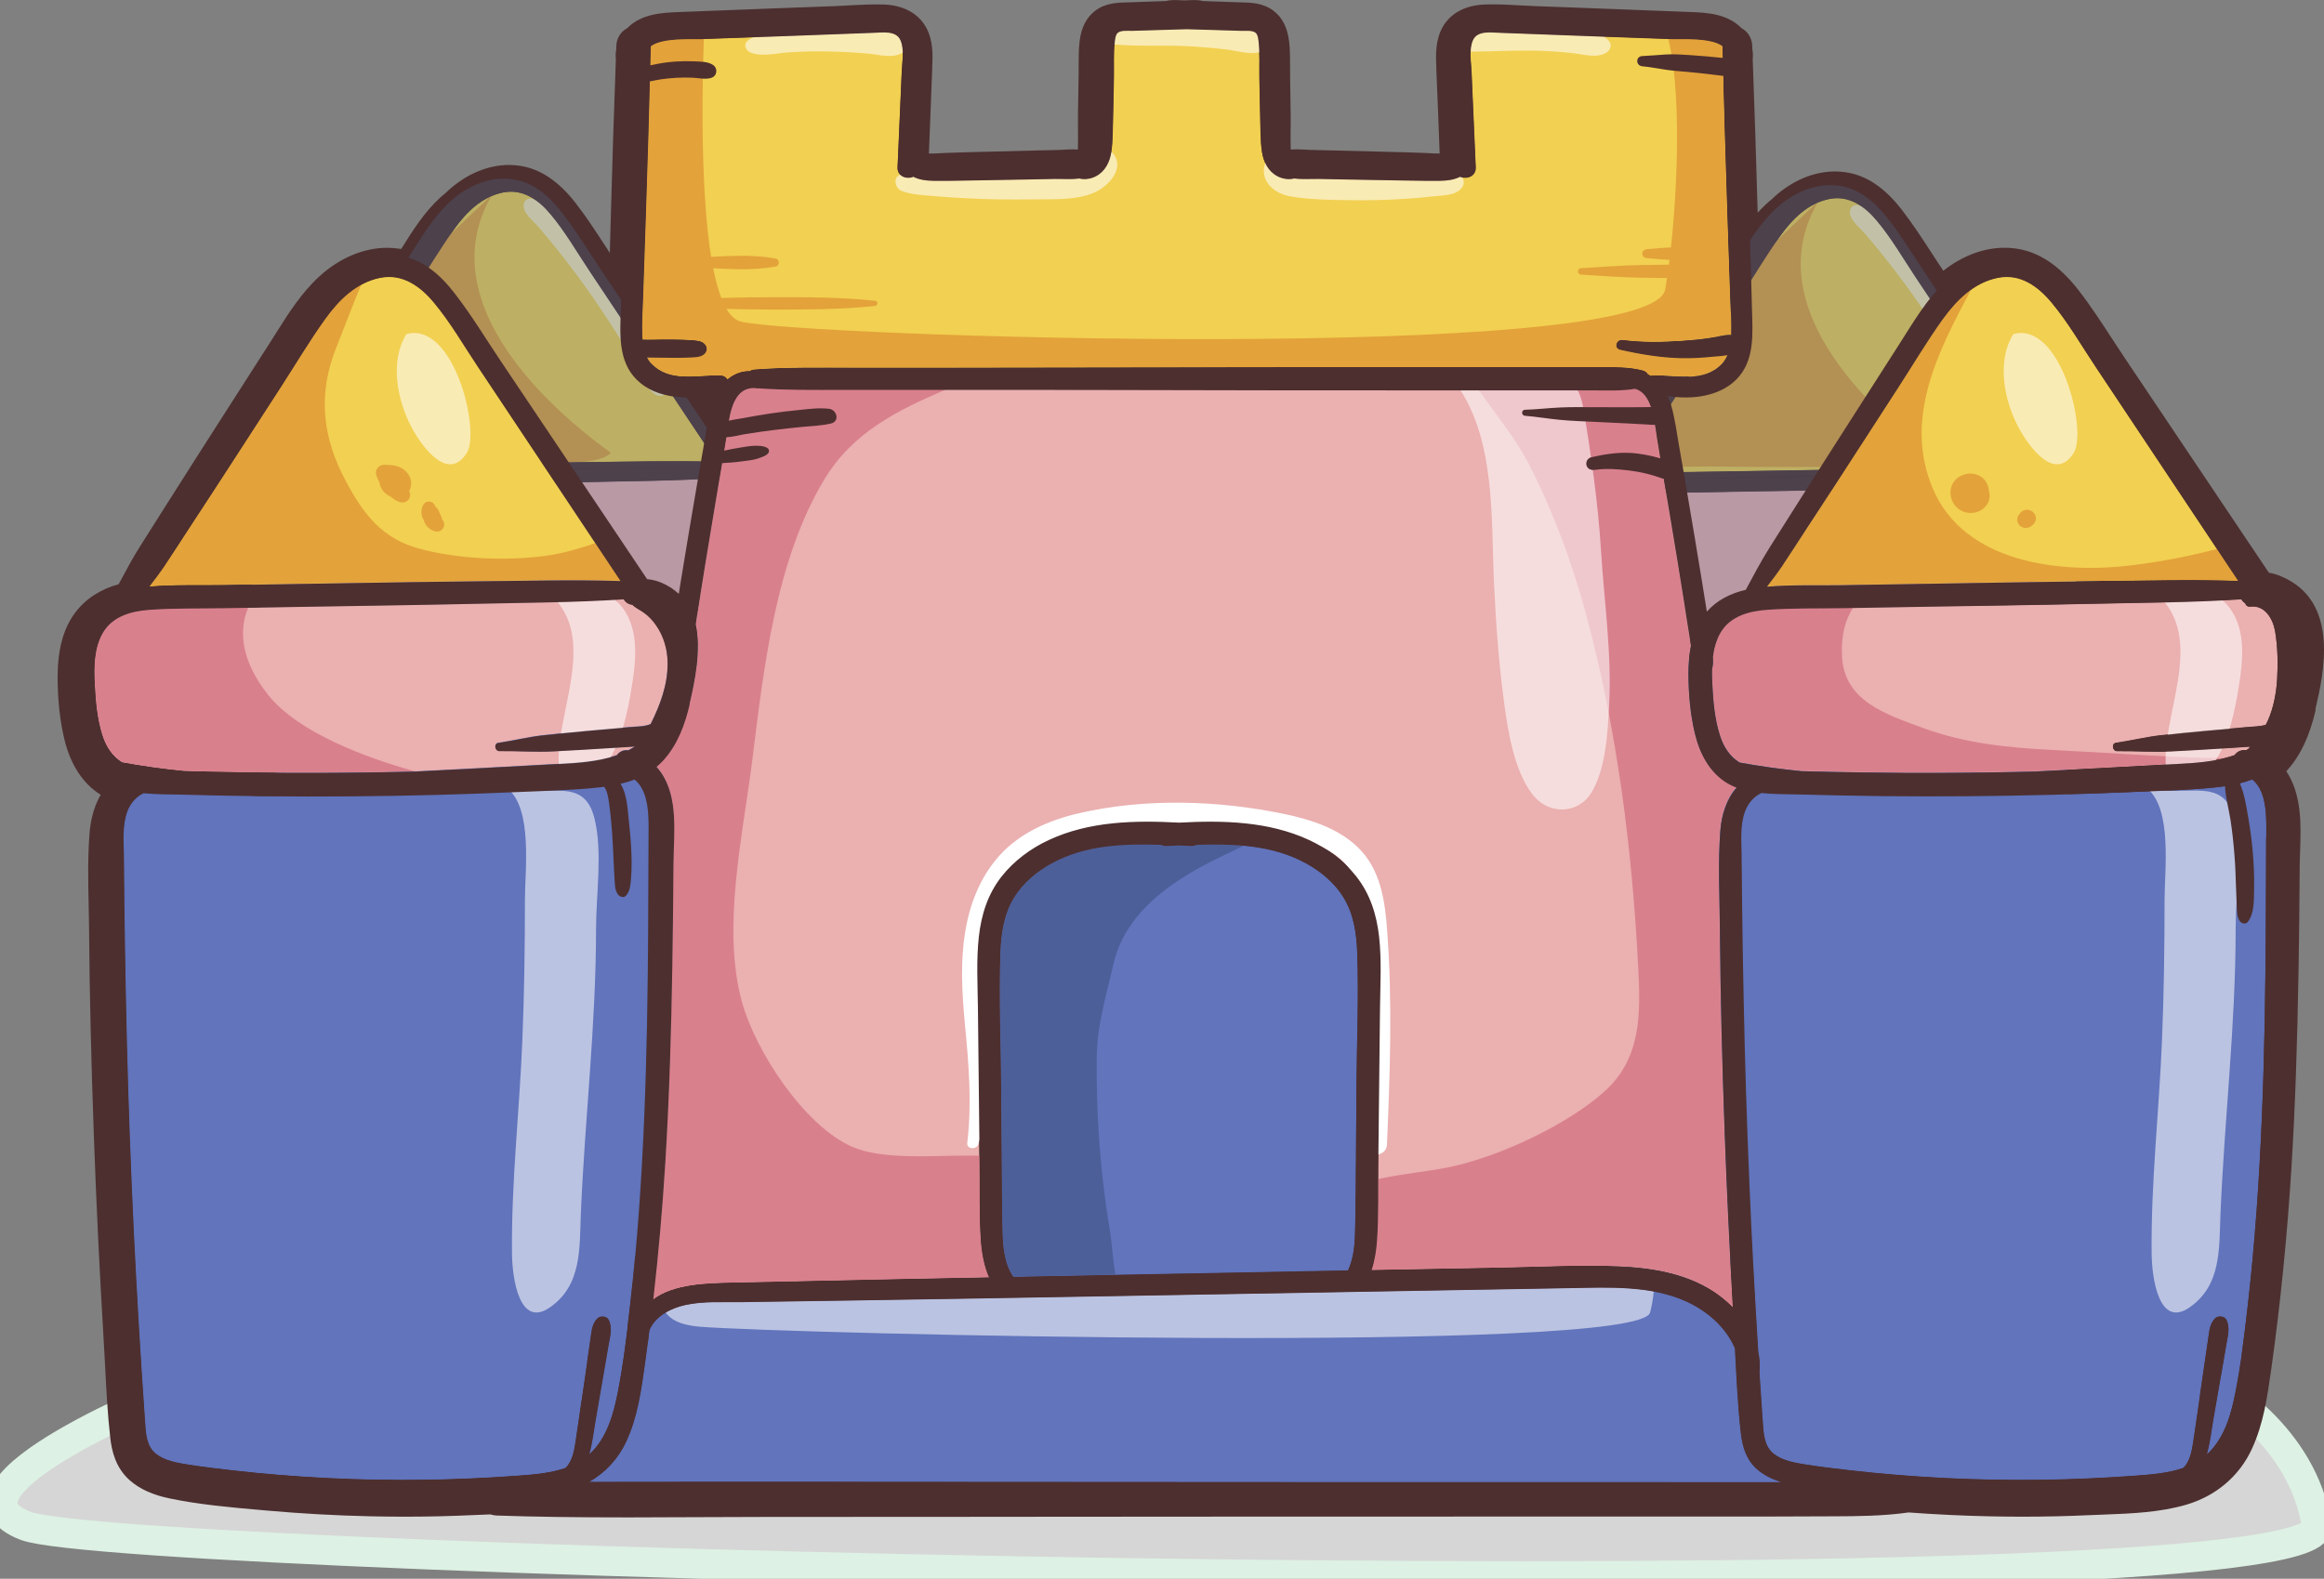 <svg width="78" height="53" viewBox="0 0 78 53" fill="none" xmlns="http://www.w3.org/2000/svg">
<rect x="0" y="0" width="78" height="53" fill="#808080" stroke="none"/>
<path d="M5.958 46.631C5.958 46.631 -2.466 49.967 0.87 51.227C4.206 52.487 78.215 54.286 77.754 51.227C77.293 48.168 74.384 46.591 74.384 46.591" fill="#D6D6D6"/>
<path d="M5.958 46.631C5.958 46.631 -2.466 49.967 0.87 51.227C4.206 52.487 78.215 54.286 77.754 51.227C77.293 48.168 74.384 46.591 74.384 46.591" stroke="#DDF1E4" stroke-miterlimit="10"/>
<path d="M77.707 23.827C77.984 22.645 78.556 20.186 76.563 19.349C76.43 19.293 76.292 19.251 76.15 19.226L71.326 12.039C71.177 11.816 71.032 11.592 70.885 11.368C70.53 10.823 70.163 10.259 69.754 9.733C69.108 8.903 68.419 8.447 67.646 8.342C67.526 8.326 67.404 8.317 67.282 8.317C66.575 8.317 65.853 8.591 65.223 9.09L65.218 9.081C65.085 8.885 64.956 8.685 64.827 8.486C64.511 8 64.184 7.499 63.82 7.03C63.239 6.281 62.618 5.873 61.92 5.779C61.812 5.765 61.701 5.756 61.59 5.756C60.875 5.756 60.147 6.062 59.537 6.621C59.52 6.637 59.504 6.653 59.488 6.669L59.479 6.677C59.415 6.73 59.35 6.782 59.291 6.839C59.185 6.935 59.086 7.037 58.993 7.14C58.937 5.162 58.883 3.517 58.826 1.992C58.839 1.882 58.835 1.766 58.813 1.649L58.81 1.53C58.799 1.279 58.665 1.062 58.449 0.944C58.447 0.943 58.446 0.941 58.444 0.939C57.959 0.452 57.274 0.424 56.723 0.403C55.557 0.356 54.388 0.312 53.22 0.268L51.523 0.205C51.356 0.198 51.189 0.189 51.02 0.18C50.717 0.163 50.405 0.147 50.092 0.147C50.006 0.147 49.922 0.147 49.838 0.151C49.181 0.173 48.677 0.445 48.416 0.915C48.169 1.361 48.188 1.856 48.208 2.29V2.348C48.249 3.284 48.285 4.219 48.319 5.153C48.296 5.153 48.271 5.153 48.244 5.153C48.122 5.153 48.007 5.144 47.937 5.141L47.871 5.137C47.46 5.12 47.049 5.109 46.638 5.099L46.288 5.09C45.762 5.076 45.237 5.062 44.711 5.05L43.975 5.032C43.916 5.032 43.855 5.027 43.796 5.023C43.7 5.018 43.605 5.013 43.51 5.013C43.444 5.013 43.381 5.015 43.322 5.02C43.322 5.004 43.32 4.987 43.32 4.967C43.313 4.748 43.315 4.521 43.318 4.301C43.318 4.14 43.322 3.979 43.318 3.818C43.315 3.529 43.309 3.24 43.306 2.952L43.299 2.514C43.299 2.416 43.299 2.318 43.299 2.218C43.299 1.954 43.299 1.682 43.268 1.407C43.214 0.93 43.04 0.587 42.737 0.357C42.387 0.093 41.972 0.086 41.639 0.079C41.59 0.079 41.544 0.079 41.497 0.075L40.372 0.035C40.255 0.005 40.148 0.002 40.074 0.002C40.02 0.002 39.966 0.004 39.911 0.007L39.751 0.014L39.591 0.007C39.536 0.005 39.48 0.002 39.428 0.002C39.354 0.002 39.247 0.005 39.13 0.035L38.003 0.075C37.956 0.075 37.91 0.077 37.861 0.079C37.528 0.086 37.113 0.093 36.763 0.357C36.46 0.587 36.286 0.93 36.232 1.407C36.202 1.682 36.202 1.955 36.202 2.22C36.202 2.318 36.202 2.416 36.202 2.514L36.194 2.942C36.189 3.234 36.184 3.525 36.18 3.818C36.18 3.979 36.18 4.14 36.18 4.301C36.182 4.521 36.184 4.748 36.178 4.969C36.178 4.988 36.178 5.006 36.176 5.022C36.117 5.016 36.054 5.015 35.988 5.015C35.893 5.015 35.798 5.02 35.703 5.025C35.642 5.029 35.581 5.032 35.523 5.034L34.787 5.051C34.262 5.064 33.736 5.078 33.21 5.092L32.86 5.1C32.449 5.111 32.038 5.121 31.626 5.139L31.559 5.143C31.489 5.148 31.374 5.155 31.252 5.155C31.225 5.155 31.2 5.155 31.177 5.155C31.211 4.219 31.247 3.284 31.286 2.35V2.292C31.308 1.857 31.328 1.365 31.08 0.916C30.82 0.445 30.314 0.173 29.659 0.152C29.575 0.149 29.488 0.149 29.404 0.149C29.092 0.149 28.779 0.166 28.476 0.182C28.308 0.191 28.141 0.202 27.974 0.207L26.276 0.27C25.108 0.314 23.942 0.357 22.773 0.405C22.223 0.428 21.537 0.456 21.053 0.943C21.053 0.943 21.049 0.946 21.047 0.948C20.832 1.065 20.695 1.283 20.686 1.533L20.683 1.652C20.661 1.77 20.658 1.885 20.67 1.996C20.609 3.602 20.554 5.349 20.494 7.49L20.468 8.491C20.419 8.417 20.371 8.344 20.322 8.268C20.006 7.783 19.68 7.28 19.316 6.812C18.734 6.066 18.113 5.656 17.415 5.561C17.308 5.547 17.196 5.538 17.087 5.538C16.373 5.538 15.644 5.845 15.034 6.404C15.018 6.42 15.002 6.436 14.986 6.451L14.975 6.462C14.91 6.514 14.847 6.567 14.784 6.623C14.25 7.112 13.867 7.716 13.5 8.302C13.487 8.321 13.476 8.34 13.464 8.359C13.43 8.352 13.396 8.347 13.36 8.344C13.239 8.328 13.117 8.319 12.995 8.319C12.204 8.319 11.395 8.661 10.716 9.281C10.119 9.828 9.692 10.506 9.277 11.161C9.206 11.275 9.134 11.389 9.062 11.501C8.54 12.312 8.019 13.127 7.499 13.94L7.442 14.029C6.828 14.988 6.216 15.946 5.608 16.908L4.723 18.306C4.459 18.721 4.229 19.152 4.007 19.568L3.984 19.611C3.354 19.788 2.86 20.114 2.516 20.577C2.128 21.099 1.938 21.796 1.934 22.711C1.933 23.48 2.01 24.193 2.164 24.833C2.369 25.677 2.789 26.315 3.379 26.681C3.11 27.146 3.029 27.661 3.006 27.964C2.941 28.791 2.959 29.634 2.977 30.45C2.982 30.744 2.99 31.037 2.991 31.328C3.007 33.397 3.061 35.631 3.151 38.156C3.232 40.418 3.343 42.713 3.479 44.977C3.497 45.273 3.512 45.571 3.528 45.869C3.569 46.659 3.61 47.477 3.702 48.278C3.749 48.686 3.871 49.279 4.371 49.709C4.701 49.993 5.132 50.188 5.688 50.303C6.681 50.51 7.709 50.601 8.705 50.689L8.99 50.714C10.137 50.815 11.3 50.88 12.45 50.904C12.816 50.911 13.189 50.917 13.555 50.917C14.339 50.917 15.133 50.899 15.915 50.862C16.069 50.855 16.224 50.848 16.38 50.843L16.46 50.84C16.527 50.862 16.597 50.875 16.671 50.878C17.959 50.922 19.323 50.941 21.09 50.941C21.921 50.941 22.752 50.938 23.583 50.932C24.398 50.929 25.212 50.924 26.027 50.924C29.106 50.924 32.185 50.924 35.265 50.919C40.334 50.913 45.405 50.913 50.475 50.913H59.047C59.897 50.913 60.746 50.91 61.597 50.904C62.352 50.901 63.205 50.896 64.057 50.775C64.96 50.841 65.864 50.885 66.745 50.904C67.111 50.911 67.484 50.917 67.85 50.917C68.635 50.917 69.428 50.899 70.21 50.862C70.356 50.855 70.501 50.85 70.648 50.845C71.554 50.81 72.491 50.773 73.372 50.516C74.366 50.225 75.148 49.566 75.572 48.658C75.97 47.805 76.098 46.89 76.223 46.005L76.234 45.934C76.539 43.759 76.765 41.496 76.907 39.207C77.029 37.24 77.105 35.092 77.148 32.451C77.164 31.442 77.176 30.336 77.185 29.075C77.185 28.914 77.192 28.745 77.198 28.574C77.228 27.689 77.261 26.687 76.735 25.891C76.742 25.884 76.749 25.875 76.756 25.868C77.207 25.371 77.514 24.723 77.722 23.829L77.707 23.827Z" fill="#4D2F2F"/>
<path d="M10.465 15.037C10.706 14.681 10.935 14.318 11.17 13.959C11.632 13.253 12.093 12.547 12.55 11.841L13.925 9.717C14.365 9.037 14.781 8.337 15.253 7.678C15.655 7.121 16.173 6.604 16.88 6.46C17.552 6.323 18.083 6.714 18.485 7.196C18.978 7.79 19.373 8.477 19.8 9.116C20.272 9.824 20.742 10.53 21.214 11.238C22.162 12.659 23.107 14.082 24.055 15.503C22.634 15.457 21.209 15.498 19.788 15.512C18.106 15.527 16.423 15.561 14.741 15.587C13.893 15.601 13.044 15.613 12.195 15.627C11.468 15.639 10.725 15.61 9.999 15.673C10.158 15.464 10.318 15.256 10.465 15.037Z" fill="#F2D051"/>
<path d="M9.184 20.915C8.908 20.743 8.719 20.477 8.606 20.132C8.445 19.638 8.398 19.105 8.371 18.588C8.344 18.075 8.346 17.502 8.615 17.043C8.906 16.549 9.464 16.398 10.011 16.36C10.75 16.307 11.501 16.323 12.242 16.311L14.505 16.272C16.234 16.242 17.962 16.221 19.692 16.181C21.174 16.146 22.666 16.144 24.146 16.044C24.2 16.134 24.291 16.2 24.406 16.209C24.498 16.304 24.627 16.358 24.735 16.435C24.882 16.538 25.009 16.673 25.111 16.819C25.347 17.155 25.454 17.544 25.46 17.949C25.467 18.594 25.241 19.195 24.955 19.769C24.954 19.769 24.952 19.771 24.95 19.773C24.765 19.853 24.53 19.845 24.333 19.862C23.9 19.901 23.468 19.938 23.037 19.978C22.605 20.018 22.172 20.06 21.741 20.109C21.291 20.16 20.859 20.27 20.412 20.334C20.267 20.355 20.304 20.582 20.446 20.581C20.99 20.573 21.523 20.614 22.066 20.587C22.607 20.561 23.147 20.528 23.687 20.493C23.949 20.475 24.211 20.46 24.474 20.442C24.478 20.442 24.482 20.442 24.485 20.442C24.422 20.482 24.36 20.521 24.293 20.556C24.142 20.537 24.024 20.602 23.952 20.701C23.8 20.754 23.642 20.796 23.482 20.828C22.921 20.941 22.339 20.952 21.768 20.985C21.148 21.02 20.525 21.055 19.902 21.087C19.256 21.12 18.608 21.155 17.961 21.187C16.67 21.216 15.38 21.23 14.088 21.224C13.338 21.22 12.586 21.209 11.836 21.194C11.569 21.189 11.301 21.18 11.034 21.173C10.887 21.159 10.738 21.141 10.591 21.124C10.261 21.083 9.932 21.04 9.604 20.985C9.464 20.962 9.326 20.934 9.189 20.913L9.184 20.915Z" fill="#EBB0B0"/>
<path d="M24.887 23.179C24.884 24.102 24.882 25.026 24.877 25.949C24.864 27.811 24.835 29.672 24.758 31.533C24.681 33.39 24.554 35.248 24.342 37.094C24.243 37.958 24.141 38.827 23.974 39.68C23.846 40.337 23.656 41.045 23.154 41.529C23.143 41.539 23.131 41.55 23.118 41.56C23.217 41.214 23.26 40.833 23.305 40.569C23.391 40.068 23.477 39.566 23.565 39.064L23.703 38.266C23.746 38.021 23.812 37.788 23.707 37.551C23.651 37.427 23.448 37.413 23.362 37.508C23.211 37.672 23.199 37.862 23.168 38.075L23.071 38.743C23.01 39.158 22.949 39.575 22.888 39.99C22.829 40.401 22.772 40.812 22.709 41.222C22.673 41.453 22.61 41.786 22.418 41.963C21.964 42.119 21.458 42.16 20.99 42.193C20.051 42.261 19.109 42.303 18.167 42.316C16.268 42.34 14.368 42.245 12.482 42.032C12.039 41.981 11.596 41.93 11.154 41.86C10.837 41.809 10.472 41.748 10.212 41.546C9.913 41.313 9.904 40.928 9.88 40.583C9.846 40.11 9.814 39.637 9.783 39.162C9.661 37.283 9.561 35.403 9.48 33.522C9.401 31.656 9.344 29.79 9.306 27.924C9.286 26.976 9.272 26.026 9.259 25.076C9.254 24.602 9.252 24.127 9.245 23.654C9.238 23.237 9.2 22.793 9.342 22.394C9.428 22.15 9.6 21.938 9.834 21.83C10.207 21.868 10.589 21.861 10.946 21.872C11.791 21.896 12.635 21.912 13.48 21.921C15.168 21.938 16.859 21.924 18.547 21.881C19.377 21.86 20.206 21.83 21.033 21.793C21.84 21.758 22.66 21.742 23.464 21.651C23.811 21.613 24.155 21.544 24.475 21.42C24.945 21.795 24.895 22.645 24.893 23.175L24.887 23.179Z" fill="#6174BC"/>
<path d="M16.511 6.544C14.533 9.921 17.98 13.388 20.505 15.205C19.956 15.685 18.625 15.457 17.927 15.457H14.729C13.132 15.457 11.346 15.347 9.832 15.697C10.984 14.562 11.588 12.925 12.317 11.489C12.663 10.802 13.081 10.155 13.555 9.542C14.294 8.585 15.395 7.609 16.512 6.544H16.511Z" fill="#E3A23A"/>
<path opacity="0.57" d="M22.097 12.181C21.928 11.881 21.754 11.587 21.575 11.294C21.223 10.721 20.853 10.157 20.455 9.612C20.058 9.067 19.642 8.536 19.206 8.021C18.992 7.769 18.773 7.522 18.551 7.278C18.359 7.07 18.102 6.653 17.785 6.667C17.661 6.672 17.591 6.756 17.575 6.872C17.539 7.15 17.909 7.429 18.077 7.625C18.293 7.876 18.504 8.132 18.711 8.391C19.125 8.906 19.518 9.437 19.895 9.98C20.27 10.523 20.631 11.073 20.97 11.639C21.131 11.911 21.289 12.184 21.442 12.459C21.591 12.729 21.736 13.111 22.029 13.262C22.16 13.328 22.38 13.281 22.405 13.111C22.456 12.773 22.257 12.468 22.095 12.181H22.097Z" fill="white"/>
<path d="M25.323 20.854C25.749 20.384 25.969 19.782 26.109 19.18C26.389 17.98 26.743 16.174 25.279 15.557C25.14 15.499 24.995 15.463 24.85 15.45C23.902 14.038 22.955 12.628 22.009 11.215C21.501 10.459 20.993 9.702 20.485 8.945C20.032 8.267 19.604 7.559 19.102 6.912C18.684 6.374 18.151 5.894 17.44 5.798C16.665 5.693 15.911 6.04 15.355 6.549C14.767 7.089 14.363 7.8 13.938 8.461C13.457 9.209 12.977 9.957 12.5 10.706C11.955 11.557 11.411 12.409 10.871 13.264C10.609 13.677 10.347 14.092 10.085 14.506C9.825 14.918 9.602 15.343 9.372 15.769C8.873 15.886 8.427 16.116 8.109 16.544C7.747 17.031 7.655 17.669 7.653 18.257C7.651 18.856 7.707 19.485 7.849 20.071C7.989 20.649 8.28 21.218 8.814 21.537C8.904 21.59 8.997 21.632 9.092 21.67C8.789 22.002 8.64 22.492 8.604 22.949C8.529 23.929 8.585 24.931 8.592 25.912C8.608 27.932 8.662 29.953 8.734 31.971C8.805 33.989 8.902 36.008 9.024 38.025C9.083 38.994 9.11 39.977 9.222 40.942C9.268 41.345 9.387 41.737 9.71 42.014C9.997 42.261 10.365 42.394 10.734 42.471C11.68 42.668 12.669 42.745 13.631 42.831C14.646 42.922 15.664 42.978 16.683 42.999C17.702 43.02 18.721 43.008 19.739 42.962C20.638 42.92 21.603 42.92 22.472 42.666C23.263 42.435 23.882 41.921 24.227 41.185C24.57 40.45 24.677 39.645 24.789 38.852C25.067 36.875 25.261 34.89 25.384 32.898C25.508 30.904 25.566 28.905 25.598 26.907C25.614 25.909 25.625 24.908 25.632 23.91C25.639 23.042 25.786 21.973 25.257 21.215C25.216 21.157 25.173 21.103 25.126 21.05C25.198 20.991 25.268 20.926 25.332 20.854H25.323ZM10.463 15.04C10.704 14.685 10.934 14.322 11.169 13.963C11.63 13.257 12.091 12.55 12.549 11.844C13.006 11.136 13.464 10.429 13.923 9.721C14.363 9.041 14.779 8.34 15.251 7.681C15.653 7.124 16.172 6.607 16.879 6.464C17.55 6.327 18.081 6.718 18.483 7.2C18.976 7.793 19.371 8.48 19.798 9.12C20.27 9.828 20.74 10.534 21.212 11.242C22.16 12.663 23.105 14.085 24.053 15.506C22.632 15.461 21.207 15.501 19.786 15.515C18.104 15.531 16.421 15.564 14.74 15.59C13.891 15.604 13.042 15.617 12.193 15.631C11.466 15.643 10.724 15.613 9.997 15.676C10.156 15.468 10.316 15.259 10.463 15.04ZM9.18 20.92C8.904 20.749 8.716 20.482 8.603 20.137C8.441 19.643 8.394 19.11 8.367 18.594C8.341 18.08 8.342 17.507 8.611 17.048C8.902 16.554 9.46 16.403 10.008 16.365C10.747 16.312 11.497 16.328 12.238 16.316C12.992 16.303 13.747 16.29 14.501 16.277C16.231 16.247 17.959 16.227 19.689 16.186C21.171 16.151 22.662 16.149 24.143 16.049C24.196 16.139 24.288 16.205 24.403 16.214C24.494 16.309 24.623 16.363 24.731 16.44C24.878 16.544 25.006 16.678 25.108 16.824C25.343 17.16 25.451 17.549 25.456 17.954C25.463 18.599 25.237 19.2 24.952 19.774C24.95 19.774 24.948 19.776 24.947 19.778C24.762 19.859 24.527 19.85 24.329 19.867C23.897 19.906 23.464 19.943 23.034 19.983C22.601 20.023 22.169 20.065 21.738 20.114C21.288 20.165 20.855 20.276 20.408 20.339C20.263 20.36 20.301 20.587 20.442 20.586C20.986 20.579 21.519 20.619 22.063 20.593C22.603 20.567 23.143 20.533 23.683 20.498C23.945 20.481 24.207 20.465 24.471 20.447C24.475 20.447 24.478 20.447 24.482 20.447C24.419 20.488 24.356 20.526 24.29 20.561C24.139 20.542 24.021 20.607 23.949 20.707C23.796 20.759 23.638 20.801 23.479 20.833C22.917 20.947 22.336 20.957 21.765 20.991C21.144 21.026 20.521 21.061 19.899 21.092C19.253 21.125 18.605 21.16 17.957 21.192C16.667 21.222 15.377 21.236 14.085 21.229C13.335 21.225 12.583 21.215 11.832 21.199C11.565 21.194 11.298 21.185 11.03 21.178C10.883 21.164 10.734 21.146 10.587 21.129C10.257 21.089 9.929 21.045 9.6 20.991C9.46 20.968 9.322 20.94 9.186 20.919L9.18 20.92ZM24.884 23.182C24.88 24.106 24.878 25.029 24.873 25.953C24.86 27.815 24.832 29.676 24.755 31.537C24.677 33.394 24.55 35.251 24.338 37.098C24.239 37.962 24.137 38.831 23.97 39.684C23.843 40.341 23.653 41.049 23.15 41.532C23.14 41.543 23.127 41.553 23.116 41.564C23.215 41.217 23.258 40.837 23.303 40.572C23.389 40.071 23.475 39.57 23.563 39.067L23.701 38.27C23.744 38.025 23.811 37.792 23.705 37.555C23.649 37.431 23.446 37.417 23.36 37.511C23.209 37.676 23.197 37.865 23.166 38.079L23.07 38.746C23.009 39.162 22.948 39.579 22.887 39.994C22.827 40.404 22.77 40.816 22.707 41.226C22.671 41.457 22.608 41.79 22.416 41.967C21.962 42.123 21.456 42.163 20.988 42.196C20.049 42.265 19.107 42.307 18.165 42.319C16.267 42.344 14.366 42.249 12.48 42.035C12.037 41.984 11.594 41.934 11.152 41.864C10.835 41.813 10.47 41.751 10.21 41.55C9.911 41.317 9.902 40.931 9.878 40.586C9.844 40.113 9.812 39.64 9.781 39.165C9.659 37.287 9.559 35.407 9.478 33.525C9.399 31.659 9.342 29.793 9.304 27.927C9.284 26.979 9.27 26.03 9.257 25.08C9.252 24.605 9.25 24.13 9.243 23.657C9.236 23.24 9.198 22.797 9.34 22.396C9.426 22.152 9.598 21.94 9.832 21.831C10.205 21.87 10.587 21.863 10.944 21.873C11.79 21.898 12.633 21.914 13.478 21.923C15.167 21.94 16.857 21.926 18.546 21.882C19.375 21.861 20.204 21.831 21.031 21.795C21.838 21.76 22.659 21.744 23.462 21.653C23.809 21.614 24.153 21.546 24.473 21.422C24.943 21.797 24.893 22.646 24.891 23.177L24.884 23.182Z" fill="#4D2F2F"/>
<g style="mix-blend-mode:multiply" opacity="0.32">
<path d="M25.076 21.071C25.501 20.602 25.722 19.999 25.862 19.398C26.142 18.198 26.495 16.391 25.031 15.774C24.893 15.717 24.747 15.68 24.602 15.668C23.654 14.255 22.707 12.845 21.761 11.433C21.253 10.676 20.746 9.919 20.238 9.162C19.784 8.484 19.357 7.776 18.854 7.129C18.436 6.592 17.903 6.111 17.193 6.015C16.417 5.91 15.664 6.257 15.107 6.767C14.519 7.306 14.115 8.018 13.69 8.678C13.209 9.426 12.73 10.175 12.251 10.923C11.705 11.774 11.162 12.626 10.621 13.481C10.359 13.894 10.097 14.31 9.835 14.723C9.575 15.135 9.353 15.561 9.123 15.986C8.624 16.104 8.177 16.333 7.86 16.761C7.497 17.248 7.406 17.886 7.404 18.474C7.402 19.074 7.458 19.703 7.599 20.288C7.739 20.866 8.03 21.436 8.565 21.754C8.655 21.807 8.748 21.849 8.843 21.888C8.54 22.219 8.391 22.709 8.355 23.167C8.28 24.146 8.335 25.148 8.342 26.13C8.359 28.15 8.412 30.17 8.484 32.188C8.556 34.207 8.653 36.225 8.775 38.242C8.834 39.211 8.861 40.194 8.972 41.159C9.019 41.562 9.137 41.955 9.46 42.231C9.747 42.478 10.115 42.612 10.485 42.689C11.431 42.885 12.419 42.962 13.381 43.048C14.397 43.139 15.414 43.195 16.434 43.216C17.453 43.237 18.472 43.225 19.49 43.179C20.389 43.137 21.354 43.137 22.223 42.883C23.014 42.652 23.633 42.139 23.977 41.403C24.32 40.667 24.428 39.863 24.539 39.069C24.817 37.093 25.011 35.107 25.135 33.115C25.259 31.121 25.316 29.122 25.349 27.125C25.365 26.126 25.375 25.125 25.383 24.127C25.388 23.259 25.537 22.191 25.008 21.432C24.966 21.374 24.923 21.32 24.877 21.267C24.948 21.208 25.018 21.143 25.083 21.071H25.076ZM9.753 15.89C10.48 15.827 11.223 15.855 11.947 15.845C12.796 15.831 13.645 15.818 14.494 15.804C16.175 15.778 17.857 15.745 19.54 15.729C20.957 15.717 22.382 15.676 23.802 15.72C23.802 15.72 23.803 15.724 23.805 15.725C22.384 15.68 20.959 15.72 19.538 15.734C17.857 15.75 16.173 15.783 14.492 15.809C13.643 15.823 12.794 15.836 11.946 15.85C11.219 15.86 10.476 15.832 9.749 15.895C9.749 15.895 9.751 15.892 9.753 15.89ZM8.933 21.139C8.656 20.968 8.468 20.701 8.355 20.356C8.193 19.862 8.147 19.329 8.12 18.813C8.093 18.299 8.095 17.726 8.364 17.267C8.097 17.726 8.097 18.297 8.122 18.809C8.149 19.326 8.195 19.857 8.357 20.353C8.47 20.696 8.658 20.964 8.935 21.136C9.073 21.155 9.209 21.185 9.349 21.208C9.677 21.262 10.006 21.306 10.336 21.346C10.483 21.364 10.632 21.38 10.779 21.395C11.047 21.402 11.314 21.409 11.581 21.416C12.332 21.432 13.083 21.442 13.833 21.446C15.124 21.453 16.416 21.437 17.706 21.409C18.354 21.376 19.002 21.341 19.648 21.309C20.27 21.278 20.891 21.245 21.514 21.208C22.084 21.174 22.666 21.164 23.227 21.05C23.387 21.018 23.545 20.977 23.698 20.924C23.769 20.824 23.888 20.759 24.038 20.779C24.101 20.745 24.162 20.708 24.222 20.67C24.223 20.67 24.225 20.67 24.227 20.67C24.164 20.71 24.101 20.749 24.035 20.784C23.884 20.765 23.766 20.829 23.694 20.929C23.541 20.982 23.384 21.024 23.224 21.055C22.662 21.169 22.081 21.18 21.51 21.213C20.889 21.248 20.267 21.283 19.644 21.315C18.998 21.348 18.35 21.383 17.702 21.415C16.412 21.444 15.122 21.458 13.83 21.451C13.08 21.448 12.328 21.437 11.578 21.422C11.31 21.416 11.043 21.407 10.776 21.401C10.629 21.387 10.48 21.369 10.332 21.351C10.002 21.311 9.674 21.267 9.345 21.213C9.205 21.19 9.067 21.162 8.931 21.141L8.933 21.139ZM22.163 42.188C21.709 42.344 21.203 42.384 20.735 42.417C19.796 42.486 18.854 42.528 17.912 42.54C16.014 42.564 14.113 42.47 12.227 42.256C11.784 42.205 11.341 42.154 10.899 42.084C10.582 42.033 10.218 41.972 9.957 41.771C9.658 41.538 9.649 41.152 9.625 40.807C9.591 40.334 9.559 39.861 9.528 39.386C9.406 37.508 9.306 35.628 9.225 33.746C9.146 31.88 9.089 30.014 9.051 28.148C9.031 27.2 9.017 26.25 9.005 25.301C8.999 24.826 8.997 24.351 8.99 23.878C8.983 23.461 8.945 23.018 9.087 22.618C9.109 22.557 9.136 22.497 9.168 22.441C9.137 22.496 9.11 22.553 9.089 22.615C8.949 23.016 8.985 23.459 8.992 23.876C8.999 24.351 9.001 24.826 9.006 25.299C9.017 26.249 9.033 27.197 9.053 28.146C9.091 30.012 9.148 31.88 9.227 33.744C9.306 35.624 9.408 37.504 9.53 39.384C9.561 39.857 9.593 40.33 9.627 40.805C9.652 41.149 9.659 41.534 9.959 41.769C10.219 41.97 10.584 42.032 10.901 42.084C11.341 42.154 11.786 42.207 12.229 42.256C14.115 42.47 16.015 42.564 17.914 42.54C18.856 42.528 19.796 42.486 20.737 42.417C21.205 42.382 21.713 42.344 22.165 42.188C22.214 42.144 22.253 42.09 22.285 42.032C22.251 42.093 22.212 42.147 22.162 42.193L22.163 42.188ZM22.869 41.783C22.967 41.436 23.01 41.056 23.055 40.791C23.141 40.29 23.227 39.789 23.315 39.286L23.453 38.489C23.497 38.244 23.563 38.011 23.457 37.774C23.401 37.65 23.199 37.636 23.113 37.73C23.075 37.771 23.048 37.813 23.025 37.855C23.048 37.809 23.077 37.767 23.114 37.725C23.202 37.63 23.403 37.644 23.459 37.769C23.567 38.004 23.498 38.237 23.455 38.484L23.317 39.281C23.231 39.782 23.145 40.283 23.057 40.786C23.012 41.051 22.969 41.429 22.87 41.778C22.881 41.767 22.894 41.758 22.904 41.746C23.093 41.566 23.236 41.355 23.349 41.126C23.236 41.355 23.091 41.569 22.903 41.75C22.892 41.76 22.879 41.771 22.869 41.781V41.783ZM24.701 19.999C24.516 20.079 24.281 20.071 24.083 20.088C23.651 20.127 23.218 20.163 22.788 20.204C22.355 20.244 21.923 20.286 21.492 20.335C21.042 20.386 20.609 20.496 20.163 20.559C20.127 20.565 20.103 20.582 20.089 20.605C20.103 20.579 20.128 20.559 20.166 20.554C20.613 20.491 21.047 20.381 21.496 20.33C21.927 20.283 22.359 20.239 22.791 20.198C23.224 20.158 23.654 20.121 24.087 20.083C24.284 20.065 24.52 20.074 24.704 19.994C24.704 19.994 24.708 19.992 24.708 19.99C24.708 19.99 24.708 19.994 24.706 19.994C24.704 19.994 24.703 19.995 24.701 19.997V19.999Z" fill="#4C6889"/>
</g>
<path d="M54.98 15.254C55.221 14.898 55.451 14.536 55.686 14.176C56.147 13.47 56.608 12.764 57.066 12.058C57.523 11.35 57.981 10.642 58.44 9.935C58.88 9.255 59.296 8.554 59.768 7.895C60.17 7.338 60.689 6.821 61.396 6.677C62.067 6.541 62.598 6.931 63 7.413C63.493 8.007 63.888 8.694 64.315 9.334C64.787 10.041 65.257 10.748 65.729 11.455C66.677 12.876 67.623 14.299 68.57 15.72C67.149 15.675 65.724 15.715 64.303 15.729C62.621 15.745 60.938 15.778 59.257 15.804C58.408 15.818 57.559 15.83 56.71 15.844C55.984 15.855 55.241 15.827 54.514 15.89C54.674 15.681 54.833 15.473 54.98 15.254Z" fill="#F2D051"/>
<path d="M53.697 21.134C53.421 20.962 53.233 20.696 53.12 20.351C52.958 19.857 52.911 19.324 52.885 18.807C52.858 18.294 52.859 17.721 53.129 17.262C53.419 16.768 53.977 16.617 54.525 16.579C55.264 16.526 56.014 16.542 56.755 16.529C57.509 16.517 58.264 16.503 59.018 16.491C60.748 16.461 62.476 16.44 64.206 16.4C65.688 16.365 67.179 16.363 68.66 16.263C68.713 16.352 68.805 16.419 68.92 16.428C69.011 16.523 69.141 16.577 69.248 16.654C69.395 16.757 69.523 16.892 69.625 17.038C69.86 17.374 69.968 17.763 69.973 18.168C69.98 18.812 69.754 19.413 69.469 19.988C69.467 19.988 69.465 19.99 69.464 19.992C69.279 20.072 69.044 20.064 68.846 20.081C68.414 20.12 67.981 20.156 67.551 20.197C67.118 20.237 66.686 20.279 66.255 20.328C65.805 20.379 65.372 20.489 64.925 20.552C64.78 20.573 64.818 20.801 64.96 20.798C65.503 20.791 66.036 20.831 66.58 20.805C67.12 20.778 67.66 20.745 68.2 20.71C68.462 20.693 68.724 20.677 68.988 20.659C68.992 20.659 68.995 20.659 68.999 20.659C68.936 20.7 68.873 20.738 68.807 20.773C68.656 20.754 68.538 20.819 68.466 20.919C68.313 20.971 68.155 21.013 67.996 21.045C67.434 21.159 66.853 21.169 66.282 21.202C65.661 21.238 65.038 21.273 64.416 21.304C63.77 21.337 63.122 21.372 62.474 21.404C61.184 21.434 59.894 21.448 58.602 21.441C57.852 21.437 57.1 21.427 56.35 21.411C56.082 21.406 55.815 21.397 55.547 21.39C55.4 21.376 55.251 21.358 55.104 21.341C54.774 21.3 54.446 21.257 54.117 21.202C53.977 21.18 53.839 21.152 53.703 21.131L53.697 21.134Z" fill="#EBB0B0"/>
<path d="M69.403 23.396C69.399 24.32 69.397 25.243 69.392 26.166C69.379 28.029 69.35 29.89 69.273 31.75C69.196 33.608 69.069 35.465 68.857 37.312C68.758 38.175 68.656 39.044 68.489 39.898C68.362 40.555 68.171 41.263 67.669 41.746C67.658 41.757 67.646 41.767 67.635 41.778C67.734 41.431 67.777 41.05 67.822 40.786C67.908 40.285 67.994 39.784 68.082 39.281L68.22 38.484C68.263 38.238 68.329 38.005 68.224 37.769C68.168 37.644 67.965 37.63 67.879 37.725C67.728 37.89 67.716 38.079 67.685 38.293L67.588 38.96C67.527 39.376 67.466 39.792 67.405 40.208C67.346 40.618 67.289 41.029 67.226 41.44C67.19 41.671 67.127 42.004 66.935 42.181C66.481 42.337 65.975 42.377 65.507 42.41C64.568 42.478 63.626 42.52 62.684 42.533C60.785 42.557 58.885 42.463 56.999 42.249C56.556 42.198 56.113 42.147 55.671 42.077C55.354 42.026 54.989 41.965 54.729 41.764C54.429 41.531 54.42 41.145 54.397 40.8C54.363 40.327 54.331 39.854 54.3 39.379C54.178 37.501 54.078 35.621 53.997 33.739C53.918 31.873 53.861 30.007 53.823 28.141C53.803 27.193 53.789 26.243 53.776 25.294C53.771 24.819 53.769 24.344 53.762 23.871C53.755 23.454 53.717 23.011 53.859 22.609C53.945 22.366 54.117 22.154 54.35 22.045C54.724 22.084 55.106 22.077 55.463 22.087C56.308 22.112 57.152 22.128 57.997 22.136C59.685 22.154 61.376 22.14 63.065 22.096C63.894 22.075 64.722 22.045 65.55 22.008C66.357 21.973 67.177 21.958 67.981 21.868C68.328 21.83 68.672 21.761 68.992 21.637C69.462 22.012 69.412 22.862 69.41 23.393L69.403 23.396Z" fill="#6174BC"/>
<path d="M61.024 6.763C59.047 10.139 62.494 13.607 65.019 15.424C64.47 15.904 63.138 15.676 62.44 15.676H59.242C57.645 15.676 55.86 15.566 54.345 15.916C55.495 14.781 56.102 13.144 56.831 11.708C57.177 11.021 57.595 10.374 58.069 9.761C58.808 8.804 59.908 7.828 61.026 6.763H61.024Z" fill="#E3A23A"/>
<path opacity="0.57" d="M66.612 12.4C66.444 12.1 66.269 11.806 66.09 11.513C65.738 10.94 65.369 10.376 64.97 9.831C64.574 9.286 64.157 8.755 63.721 8.24C63.508 7.988 63.289 7.741 63.066 7.497C62.874 7.289 62.618 6.872 62.3 6.886C62.176 6.891 62.106 6.975 62.09 7.091C62.054 7.369 62.424 7.648 62.593 7.844C62.808 8.095 63.02 8.351 63.226 8.61C63.641 9.125 64.034 9.656 64.41 10.199C64.785 10.742 65.146 11.292 65.485 11.858C65.647 12.13 65.805 12.403 65.957 12.678C66.106 12.948 66.251 13.33 66.544 13.481C66.675 13.547 66.896 13.5 66.921 13.33C66.971 12.992 66.772 12.687 66.61 12.4H66.612Z" fill="white"/>
<path d="M69.839 21.071C70.264 20.602 70.485 19.999 70.625 19.398C70.904 18.198 71.258 16.391 69.794 15.774C69.656 15.716 69.51 15.68 69.365 15.668C68.417 14.255 67.47 12.845 66.524 11.433C66.016 10.676 65.509 9.919 65.001 9.162C64.547 8.484 64.12 7.776 63.617 7.129C63.199 6.591 62.666 6.111 61.956 6.015C61.18 5.91 60.427 6.257 59.87 6.767C59.282 7.306 58.878 8.018 58.453 8.678C57.972 9.426 57.493 10.175 57.015 10.923C56.47 11.774 55.926 12.626 55.386 13.481C55.124 13.894 54.862 14.31 54.6 14.723C54.34 15.135 54.117 15.561 53.888 15.986C53.389 16.104 52.942 16.333 52.624 16.761C52.262 17.248 52.17 17.886 52.169 18.474C52.167 19.074 52.222 19.703 52.364 20.288C52.504 20.866 52.795 21.436 53.33 21.754C53.419 21.807 53.513 21.849 53.608 21.887C53.304 22.219 53.156 22.709 53.12 23.167C53.044 24.146 53.1 25.148 53.107 26.129C53.123 28.15 53.177 30.17 53.249 32.188C53.321 34.207 53.417 36.225 53.539 38.242C53.599 39.211 53.626 40.194 53.737 41.159C53.783 41.562 53.902 41.955 54.225 42.231C54.512 42.478 54.88 42.612 55.25 42.689C56.195 42.885 57.184 42.962 58.146 43.048C59.161 43.139 60.179 43.195 61.198 43.216C62.218 43.237 63.237 43.225 64.254 43.179C65.153 43.137 66.119 43.137 66.987 42.883C67.778 42.652 68.398 42.139 68.742 41.403C69.085 40.667 69.193 39.863 69.304 39.069C69.582 37.093 69.776 35.107 69.9 33.115C70.023 31.121 70.081 29.122 70.113 27.125C70.129 26.126 70.14 25.125 70.147 24.127C70.154 23.259 70.302 22.191 69.772 21.432C69.731 21.374 69.688 21.32 69.641 21.267C69.713 21.208 69.783 21.143 69.848 21.071H69.839ZM54.977 15.259C55.217 14.904 55.447 14.541 55.682 14.182C56.143 13.476 56.604 12.77 57.062 12.063C57.52 11.355 57.977 10.648 58.437 9.94C58.876 9.26 59.292 8.559 59.764 7.9C60.166 7.343 60.685 6.826 61.392 6.683C62.063 6.546 62.594 6.937 62.996 7.418C63.49 8.012 63.885 8.699 64.312 9.339C64.784 10.047 65.254 10.753 65.726 11.461C66.673 12.882 67.619 14.304 68.566 15.725C67.145 15.68 65.72 15.72 64.299 15.734C62.618 15.75 60.934 15.783 59.253 15.809C58.404 15.823 57.556 15.836 56.707 15.85C55.98 15.86 55.237 15.832 54.51 15.895C54.67 15.687 54.83 15.478 54.977 15.259ZM53.696 21.139C53.419 20.968 53.231 20.701 53.118 20.356C52.956 19.862 52.91 19.329 52.883 18.812C52.856 18.299 52.858 17.726 53.127 17.267C53.417 16.773 53.975 16.622 54.523 16.584C55.262 16.531 56.012 16.547 56.753 16.535C57.507 16.523 58.263 16.509 59.016 16.496C60.746 16.466 62.474 16.445 64.204 16.405C65.686 16.37 67.177 16.368 68.658 16.268C68.712 16.358 68.803 16.424 68.918 16.433C69.01 16.528 69.139 16.582 69.246 16.659C69.394 16.763 69.521 16.898 69.623 17.043C69.858 17.379 69.966 17.768 69.971 18.173C69.979 18.818 69.752 19.419 69.467 19.994C69.465 19.994 69.464 19.995 69.462 19.997C69.277 20.078 69.042 20.069 68.844 20.086C68.412 20.125 67.98 20.162 67.549 20.202C67.116 20.242 66.684 20.284 66.253 20.333C65.803 20.384 65.37 20.495 64.924 20.558C64.778 20.579 64.816 20.806 64.958 20.803C65.501 20.796 66.034 20.836 66.578 20.81C67.118 20.784 67.658 20.75 68.198 20.715C68.46 20.698 68.722 20.682 68.984 20.665C68.988 20.665 68.992 20.665 68.995 20.665C68.932 20.705 68.87 20.743 68.803 20.778C68.653 20.759 68.534 20.824 68.462 20.924C68.31 20.976 68.152 21.018 67.992 21.05C67.43 21.164 66.849 21.174 66.278 21.208C65.657 21.243 65.035 21.278 64.412 21.309C63.766 21.343 63.118 21.378 62.471 21.409C61.18 21.439 59.89 21.453 58.598 21.446C57.848 21.442 57.096 21.432 56.346 21.416C56.079 21.411 55.811 21.402 55.544 21.395C55.397 21.381 55.248 21.364 55.101 21.346C54.77 21.306 54.442 21.262 54.114 21.208C53.974 21.185 53.836 21.157 53.699 21.136L53.696 21.139ZM69.399 23.401C69.395 24.325 69.394 25.248 69.388 26.172C69.376 28.034 69.347 29.895 69.27 31.756C69.193 33.613 69.065 35.47 68.853 37.317C68.755 38.181 68.653 39.05 68.486 39.903C68.358 40.56 68.168 41.268 67.665 41.751C67.655 41.762 67.642 41.772 67.631 41.783C67.73 41.436 67.773 41.056 67.818 40.791C67.904 40.29 67.99 39.789 68.078 39.286L68.216 38.489C68.26 38.244 68.326 38.011 68.22 37.774C68.164 37.65 67.962 37.636 67.876 37.73C67.725 37.895 67.712 38.084 67.682 38.298L67.585 38.965C67.524 39.381 67.463 39.798 67.402 40.213C67.343 40.623 67.285 41.035 67.222 41.445C67.186 41.676 67.124 42.009 66.932 42.186C66.478 42.342 65.972 42.382 65.503 42.415C64.565 42.484 63.623 42.526 62.681 42.538C60.782 42.563 58.882 42.468 56.996 42.254C56.552 42.203 56.109 42.153 55.668 42.083C55.35 42.032 54.984 41.97 54.726 41.769C54.426 41.536 54.417 41.15 54.394 40.805C54.359 40.332 54.327 39.859 54.297 39.384C54.175 37.506 54.074 35.626 53.993 33.744C53.914 31.878 53.857 30.012 53.819 28.146C53.8 27.198 53.785 26.249 53.773 25.299C53.767 24.824 53.766 24.349 53.758 23.876C53.751 23.459 53.714 23.016 53.855 22.615C53.941 22.371 54.114 22.159 54.347 22.05C54.72 22.089 55.102 22.082 55.459 22.093C56.305 22.117 57.148 22.133 57.993 22.142C59.682 22.159 61.372 22.145 63.061 22.101C63.89 22.08 64.719 22.05 65.546 22.014C66.354 21.979 67.174 21.963 67.978 21.873C68.324 21.835 68.669 21.767 68.988 21.642C69.458 22.017 69.408 22.867 69.406 23.398L69.399 23.401Z" fill="#4D2F2F"/>
<g style="mix-blend-mode:multiply" opacity="0.32">
<path d="M69.591 21.29C70.016 20.82 70.237 20.218 70.377 19.617C70.657 18.416 71.01 16.61 69.546 15.993C69.408 15.935 69.263 15.899 69.117 15.886C68.17 14.474 67.222 13.064 66.277 11.652C65.769 10.895 65.261 10.138 64.753 9.381C64.299 8.703 63.872 7.995 63.37 7.348C62.952 6.81 62.419 6.33 61.708 6.234C60.933 6.129 60.179 6.476 59.623 6.986C59.034 7.525 58.63 8.237 58.205 8.897C57.724 9.645 57.245 10.394 56.766 11.142C56.22 11.993 55.677 12.845 55.137 13.7C54.875 14.113 54.613 14.529 54.351 14.942C54.09 15.354 53.868 15.78 53.638 16.205C53.139 16.323 52.693 16.552 52.375 16.98C52.012 17.467 51.921 18.105 51.919 18.693C51.917 19.293 51.973 19.922 52.115 20.507C52.255 21.085 52.545 21.654 53.08 21.973C53.17 22.026 53.263 22.068 53.358 22.107C53.055 22.438 52.906 22.928 52.87 23.386C52.795 24.365 52.85 25.367 52.858 26.348C52.874 28.369 52.928 30.389 52.999 32.407C53.071 34.426 53.168 36.444 53.29 38.461C53.349 39.43 53.376 40.413 53.487 41.378C53.534 41.781 53.653 42.174 53.976 42.45C54.263 42.697 54.63 42.831 55 42.908C55.946 43.104 56.935 43.181 57.897 43.267C58.912 43.358 59.93 43.414 60.949 43.435C61.968 43.456 62.987 43.444 64.005 43.398C64.904 43.356 65.869 43.356 66.738 43.102C67.529 42.871 68.148 42.358 68.493 41.622C68.835 40.886 68.943 40.082 69.055 39.288C69.333 37.312 69.526 35.326 69.65 33.334C69.774 31.34 69.832 29.341 69.864 27.344C69.88 26.345 69.891 25.344 69.898 24.346C69.905 23.478 70.052 22.41 69.523 21.651C69.481 21.593 69.439 21.539 69.392 21.486C69.464 21.427 69.534 21.362 69.598 21.29H69.591ZM54.266 16.107C54.993 16.044 55.736 16.072 56.461 16.062C57.31 16.048 58.158 16.035 59.007 16.021C60.689 15.995 62.37 15.962 64.053 15.946C65.471 15.934 66.896 15.893 68.315 15.937C68.315 15.937 68.317 15.941 68.319 15.943C66.897 15.897 65.473 15.937 64.052 15.951C62.37 15.967 60.687 16 59.005 16.027C58.157 16.041 57.308 16.053 56.459 16.067C55.732 16.078 54.989 16.049 54.263 16.113C54.263 16.113 54.264 16.109 54.266 16.107ZM53.448 21.357C53.172 21.185 52.983 20.919 52.87 20.573C52.709 20.079 52.662 19.547 52.635 19.03C52.608 18.516 52.61 17.944 52.879 17.484C52.612 17.944 52.612 18.515 52.637 19.026C52.664 19.543 52.711 20.074 52.872 20.57C52.985 20.913 53.173 21.181 53.45 21.353C53.588 21.372 53.724 21.402 53.864 21.425C54.193 21.479 54.521 21.523 54.851 21.563C54.998 21.581 55.147 21.597 55.294 21.612C55.562 21.619 55.829 21.626 56.097 21.633C56.847 21.649 57.599 21.66 58.349 21.663C59.639 21.67 60.931 21.654 62.221 21.626C62.869 21.593 63.517 21.558 64.163 21.527C64.785 21.495 65.406 21.462 66.029 21.425C66.6 21.392 67.181 21.381 67.743 21.267C67.902 21.236 68.06 21.194 68.213 21.141C68.285 21.041 68.403 20.976 68.554 20.996C68.617 20.962 68.678 20.926 68.737 20.887C68.739 20.887 68.74 20.887 68.742 20.887C68.679 20.927 68.617 20.966 68.55 21.001C68.4 20.982 68.281 21.047 68.209 21.146C68.057 21.199 67.899 21.241 67.739 21.273C67.177 21.386 66.596 21.397 66.025 21.43C65.404 21.465 64.782 21.5 64.159 21.532C63.513 21.565 62.865 21.6 62.218 21.632C60.927 21.662 59.637 21.675 58.345 21.669C57.595 21.665 56.843 21.654 56.093 21.639C55.826 21.633 55.558 21.625 55.291 21.618C55.144 21.604 54.995 21.586 54.848 21.569C54.517 21.528 54.189 21.485 53.861 21.43C53.721 21.407 53.583 21.379 53.446 21.358L53.448 21.357ZM66.679 42.407C66.225 42.563 65.719 42.603 65.25 42.636C64.312 42.705 63.37 42.746 62.428 42.759C60.529 42.783 58.629 42.689 56.743 42.475C56.299 42.424 55.856 42.373 55.415 42.303C55.097 42.252 54.733 42.191 54.473 41.99C54.173 41.757 54.164 41.371 54.141 41.026C54.107 40.553 54.074 40.08 54.044 39.605C53.922 37.727 53.821 35.847 53.74 33.965C53.661 32.099 53.604 30.233 53.566 28.367C53.547 27.419 53.532 26.469 53.52 25.52C53.514 25.045 53.513 24.57 53.505 24.097C53.498 23.68 53.461 23.237 53.602 22.837C53.624 22.776 53.651 22.716 53.683 22.66C53.653 22.715 53.626 22.772 53.604 22.834C53.464 23.235 53.5 23.678 53.507 24.093C53.514 24.568 53.516 25.043 53.522 25.516C53.532 26.466 53.548 27.414 53.568 28.363C53.606 30.229 53.663 32.097 53.742 33.961C53.821 35.841 53.923 37.721 54.046 39.602C54.076 40.075 54.108 40.548 54.142 41.023C54.168 41.366 54.175 41.751 54.474 41.986C54.735 42.188 55.099 42.249 55.416 42.301C55.856 42.372 56.301 42.424 56.744 42.473C58.63 42.687 60.531 42.782 62.429 42.757C63.371 42.745 64.312 42.703 65.252 42.634C65.72 42.599 66.228 42.561 66.68 42.405C66.729 42.361 66.768 42.307 66.801 42.249C66.766 42.31 66.727 42.365 66.677 42.41L66.679 42.407ZM67.384 42C67.483 41.653 67.526 41.273 67.57 41.008C67.657 40.507 67.743 40.006 67.831 39.503L67.969 38.706C68.012 38.461 68.078 38.228 67.972 37.991C67.917 37.867 67.714 37.853 67.628 37.947C67.59 37.988 67.563 38.03 67.54 38.072C67.563 38.026 67.592 37.984 67.63 37.942C67.718 37.848 67.919 37.862 67.974 37.986C68.082 38.221 68.014 38.454 67.971 38.701L67.832 39.498C67.746 39.999 67.66 40.5 67.572 41.003C67.527 41.268 67.484 41.646 67.386 41.995C67.396 41.984 67.409 41.976 67.42 41.963C67.608 41.783 67.752 41.573 67.865 41.343C67.752 41.573 67.606 41.786 67.418 41.967C67.407 41.977 67.395 41.988 67.384 41.998V42ZM69.214 20.216C69.029 20.297 68.794 20.288 68.597 20.305C68.164 20.344 67.732 20.381 67.301 20.421C66.869 20.461 66.436 20.503 66.006 20.552C65.555 20.603 65.123 20.714 64.676 20.777C64.64 20.782 64.617 20.799 64.602 20.822C64.617 20.796 64.642 20.777 64.68 20.771C65.126 20.708 65.561 20.598 66.009 20.547C66.44 20.5 66.872 20.456 67.305 20.416C67.737 20.375 68.168 20.339 68.6 20.3C68.798 20.283 69.033 20.291 69.218 20.211C69.218 20.211 69.221 20.209 69.221 20.207C69.221 20.207 69.221 20.211 69.219 20.211C69.218 20.211 69.216 20.212 69.214 20.214V20.216Z" fill="#4C6889"/>
</g>
<path d="M75.122 19.494C73.523 19.445 71.918 19.487 70.321 19.503C68.428 19.522 66.535 19.559 64.644 19.589C63.687 19.603 62.733 19.619 61.776 19.634C60.958 19.647 60.123 19.615 59.305 19.687C59.486 19.452 59.664 19.217 59.831 18.97C60.1 18.569 60.36 18.161 60.626 17.758C61.145 16.962 61.663 16.169 62.18 15.371C62.695 14.576 63.21 13.78 63.725 12.983C64.22 12.219 64.687 11.429 65.222 10.688C65.485 10.323 65.794 9.971 66.164 9.712C66.427 9.525 66.722 9.384 67.054 9.318C67.807 9.164 68.407 9.603 68.857 10.147C69.413 10.814 69.858 11.587 70.338 12.309C70.867 13.104 71.398 13.9 71.927 14.695C72.757 15.941 73.585 17.185 74.415 18.431C74.653 18.786 74.888 19.14 75.125 19.496L75.122 19.494Z" fill="#F2D051"/>
<path d="M58.096 11.229V11.233C57.875 11.221 57.626 11.301 57.426 11.333C57.107 11.385 56.789 11.413 56.468 11.436C55.802 11.483 55.12 11.496 54.46 11.41C54.25 11.38 54.148 11.681 54.369 11.732C55.049 11.886 55.731 12 56.432 12.014C56.768 12.023 57.105 12.002 57.443 11.969C57.581 11.957 57.782 11.948 57.972 11.913C57.925 12.018 57.866 12.118 57.785 12.205C57.173 12.848 56.251 12.58 55.47 12.601C55.447 12.603 55.427 12.61 55.406 12.614C55.404 12.614 55.402 12.612 55.399 12.61C55.368 12.591 55.338 12.577 55.305 12.563C55.271 12.505 55.217 12.454 55.137 12.435C54.663 12.307 54.168 12.324 53.68 12.324H43.537C39.661 12.323 35.785 12.34 31.907 12.34H28.616C27.522 12.34 26.416 12.317 25.325 12.4C25.259 12.403 25.205 12.424 25.16 12.454C24.965 12.447 24.765 12.503 24.584 12.61C24.52 12.645 24.466 12.689 24.412 12.733C24.371 12.661 24.295 12.607 24.18 12.601C23.4 12.58 22.477 12.848 21.866 12.205C21.805 12.14 21.754 12.069 21.715 11.992C21.77 11.992 21.822 11.992 21.876 11.993C22.153 12 22.429 12.002 22.705 12.002C22.852 12.002 22.998 12 23.143 11.993C23.285 11.986 23.489 11.986 23.606 11.902C23.757 11.792 23.753 11.618 23.606 11.508C23.506 11.433 23.337 11.426 23.213 11.417C23.105 11.408 22.998 11.403 22.89 11.401C22.669 11.394 22.443 11.392 22.223 11.394C22.011 11.396 21.796 11.406 21.584 11.396H21.564C21.557 11.34 21.555 11.284 21.553 11.229C21.541 10.8 21.569 10.369 21.584 9.942C21.645 8.128 21.709 6.315 21.761 4.501C21.788 3.515 21.817 2.53 21.84 1.544C22.233 1.244 23.226 1.316 23.55 1.305C23.574 1.305 23.599 1.304 23.622 1.304C24.554 1.27 25.481 1.237 26.415 1.202C27.385 1.167 28.36 1.13 29.332 1.093C29.628 1.081 30.07 1.014 30.217 1.339C30.359 1.651 30.276 2.089 30.264 2.413C30.219 3.48 30.172 4.545 30.124 5.61C30.109 5.917 30.425 6.02 30.651 5.926C30.858 6.029 31.089 6.057 31.32 6.061C31.66 6.068 32.002 6.061 32.345 6.054C33.011 6.041 33.678 6.031 34.342 6.019C34.692 6.012 35.042 6.005 35.392 5.998C35.651 5.991 35.949 6.019 36.218 5.982C36.403 6.031 36.618 5.994 36.786 5.903C37.093 5.742 37.24 5.426 37.292 5.102C37.353 4.708 37.341 4.296 37.353 3.898C37.368 3.464 37.373 3.029 37.38 2.595C37.388 2.199 37.364 1.785 37.407 1.389C37.418 1.298 37.431 1.167 37.499 1.099C37.603 0.995 37.86 1.029 37.991 1.023C38.419 1.009 38.852 0.999 39.281 0.983C39.462 0.979 39.642 0.972 39.823 0.969C40.006 0.972 40.187 0.979 40.366 0.983C40.795 0.997 41.228 1.007 41.657 1.023C41.786 1.027 42.044 0.993 42.148 1.099C42.217 1.167 42.229 1.298 42.24 1.389C42.285 1.785 42.261 2.199 42.267 2.595C42.276 3.029 42.279 3.464 42.294 3.898C42.306 4.296 42.294 4.708 42.355 5.102C42.405 5.426 42.554 5.742 42.861 5.903C43.031 5.994 43.245 6.031 43.43 5.982C43.697 6.019 43.995 5.992 44.255 5.998C44.605 6.005 44.955 6.012 45.305 6.019C45.971 6.031 46.638 6.041 47.302 6.054C47.645 6.061 47.986 6.066 48.327 6.061C48.558 6.057 48.79 6.029 48.996 5.926C49.222 6.02 49.538 5.917 49.524 5.61C49.475 4.545 49.428 3.48 49.384 2.413C49.371 2.087 49.288 1.649 49.43 1.339C49.577 1.014 50.019 1.081 50.315 1.093C51.288 1.128 52.262 1.165 53.233 1.202C54.153 1.235 55.07 1.27 55.989 1.302C56.025 1.304 56.061 1.304 56.097 1.305C56.422 1.316 57.414 1.246 57.807 1.544C57.83 2.53 57.857 3.515 57.886 4.501C57.94 6.315 58.002 8.128 58.063 9.942C58.076 10.369 58.106 10.8 58.094 11.229H58.096Z" fill="#F2D051"/>
<path d="M57.877 38.021C57.947 39.973 58.042 41.928 58.153 43.878C58.004 43.73 57.844 43.589 57.678 43.468C56.716 42.761 55.488 42.552 54.311 42.505C52.994 42.456 51.663 42.528 50.345 42.552C48.931 42.577 47.519 42.605 46.105 42.631C46.08 42.631 46.051 42.631 46.026 42.633C46.134 42.305 46.188 41.955 46.211 41.613C46.256 40.938 46.249 40.26 46.249 39.584C46.249 39.425 46.249 39.265 46.251 39.107C46.261 38.228 46.27 37.348 46.281 36.465C46.29 35.586 46.301 34.704 46.312 33.823C46.321 33.028 46.369 32.22 46.279 31.426C46.197 30.692 45.98 29.996 45.515 29.404C45.098 28.878 44.544 28.467 43.932 28.181C42.575 27.55 41.041 27.517 39.564 27.598C38.086 27.517 36.551 27.55 35.195 28.181C34.583 28.465 34.028 28.878 33.614 29.404C33.145 29.996 32.93 30.69 32.846 31.426C32.756 32.218 32.806 33.028 32.813 33.823C32.824 34.703 32.835 35.584 32.844 36.465C32.853 37.243 32.864 38.021 32.869 38.797C32.871 38.901 32.873 39.002 32.873 39.106C32.883 39.94 32.86 40.781 32.912 41.613C32.943 42.04 33.018 42.482 33.19 42.876C31.877 42.903 30.565 42.925 29.252 42.955C27.698 42.988 26.145 43.022 24.59 43.055C23.735 43.074 22.61 43.092 21.914 43.621C22.088 42.103 22.223 40.584 22.316 39.062C22.456 36.817 22.52 34.569 22.556 32.32C22.576 31.195 22.587 30.07 22.594 28.945C22.601 27.969 22.768 26.765 22.174 25.914C22.128 25.847 22.077 25.788 22.025 25.726C22.106 25.66 22.183 25.588 22.257 25.506C22.734 24.978 22.982 24.3 23.141 23.622C23.326 22.83 23.536 21.802 23.348 20.947C23.387 20.678 23.43 20.414 23.473 20.146C23.619 19.233 23.766 18.322 23.92 17.409C24.071 16.498 24.229 15.587 24.374 14.674C24.468 14.085 24.523 12.885 25.424 13.02C25.438 13.022 25.454 13.02 25.469 13.02C26.391 13.083 27.321 13.073 28.245 13.073H31.749C33.483 13.073 35.218 13.071 36.953 13.074C40.829 13.085 44.705 13.088 48.583 13.088H53.468C53.933 13.088 54.415 13.113 54.875 13.034C55.472 13.195 55.524 14.164 55.609 14.674C55.756 15.587 55.91 16.498 56.063 17.409C56.215 18.322 56.364 19.233 56.509 20.146C56.579 20.586 56.644 21.026 56.718 21.463C56.728 21.527 56.739 21.595 56.75 21.665C56.685 21.97 56.662 22.284 56.662 22.585C56.66 23.259 56.721 23.967 56.881 24.624C57.041 25.276 57.365 25.917 57.968 26.277C58.069 26.334 58.173 26.382 58.281 26.424C57.941 26.797 57.771 27.349 57.731 27.864C57.647 28.966 57.708 30.093 57.717 31.198C57.737 33.471 57.796 35.745 57.877 38.018V38.021Z" fill="#EBB0B0"/>
<path d="M45.527 36.518C45.513 38.074 45.513 39.63 45.484 41.187C45.477 41.662 45.457 42.202 45.24 42.648C42.638 42.697 40.04 42.746 37.436 42.797C37.391 42.797 37.344 42.799 37.3 42.799C36.203 42.82 35.105 42.841 34.009 42.862C33.675 42.386 33.65 41.744 33.641 41.187C33.614 39.631 33.614 38.075 33.598 36.518C33.585 35.006 33.517 33.481 33.573 31.971C33.594 31.337 33.687 30.69 34.023 30.135C34.325 29.637 34.784 29.253 35.295 28.971C36.422 28.355 37.702 28.311 38.963 28.351C39.017 28.376 39.078 28.393 39.152 28.388C39.288 28.384 39.424 28.377 39.562 28.372C39.699 28.379 39.835 28.384 39.97 28.388C40.043 28.391 40.106 28.376 40.158 28.351C40.691 28.335 41.23 28.332 41.757 28.384C41.897 28.397 42.035 28.414 42.173 28.433C42.746 28.523 43.302 28.684 43.826 28.971C44.338 29.253 44.797 29.637 45.098 30.135C45.434 30.69 45.527 31.337 45.551 31.971C45.605 33.481 45.536 35.004 45.524 36.518H45.527Z" fill="#6174BC"/>
<path d="M20.826 19.494C19.228 19.445 17.623 19.487 16.026 19.503C14.133 19.522 12.24 19.559 10.348 19.589C9.392 19.603 8.437 19.619 7.481 19.634C6.665 19.647 5.828 19.615 5.01 19.687C5.191 19.452 5.369 19.217 5.536 18.97C5.805 18.569 6.065 18.161 6.331 17.758C6.849 16.962 7.368 16.169 7.885 15.371C8.4 14.576 8.915 13.78 9.43 12.983C9.925 12.219 10.392 11.429 10.926 10.688C11.248 10.241 11.639 9.817 12.125 9.553C12.321 9.444 12.531 9.363 12.758 9.318C13.512 9.164 14.111 9.603 14.562 10.147C15.118 10.814 15.563 11.587 16.042 12.309C16.572 13.104 17.103 13.9 17.632 14.695C18.418 15.874 19.202 17.052 19.987 18.231C20.267 18.651 20.548 19.074 20.828 19.494H20.826Z" fill="#F2D051"/>
<path d="M22.407 22.252C22.416 22.976 22.162 23.655 21.84 24.3C21.839 24.3 21.839 24.302 21.837 24.302C21.629 24.393 21.363 24.383 21.142 24.404C20.656 24.446 20.17 24.486 19.685 24.532C19.199 24.577 18.713 24.624 18.224 24.679C17.718 24.736 17.232 24.859 16.728 24.931C16.565 24.954 16.606 25.21 16.766 25.208C17.376 25.199 17.977 25.248 18.589 25.217C19.197 25.185 19.804 25.148 20.412 25.111C20.708 25.092 21 25.071 21.297 25.054H21.309C21.239 25.099 21.167 25.143 21.092 25.18C20.922 25.159 20.789 25.232 20.708 25.345C20.536 25.404 20.36 25.453 20.179 25.488C19.547 25.616 18.894 25.63 18.251 25.667C17.552 25.705 16.852 25.744 16.152 25.781C15.425 25.816 14.697 25.856 13.964 25.893H13.938C12.495 25.926 11.054 25.942 9.609 25.937C8.764 25.93 7.919 25.921 7.074 25.902C6.774 25.895 6.473 25.888 6.171 25.879C6.006 25.863 5.839 25.844 5.672 25.825C5.303 25.779 4.931 25.73 4.561 25.669C4.407 25.642 4.251 25.611 4.097 25.588C3.786 25.394 3.575 25.094 3.447 24.707C3.264 24.151 3.214 23.55 3.183 22.97C3.153 22.394 3.153 21.747 3.458 21.232C3.783 20.677 4.413 20.509 5.028 20.465C5.861 20.405 6.704 20.423 7.538 20.41C7.804 20.407 8.071 20.402 8.337 20.396C8.922 20.388 9.503 20.377 10.087 20.367C12.034 20.333 13.977 20.309 15.924 20.265C17.593 20.227 19.269 20.223 20.936 20.111C20.997 20.212 21.099 20.288 21.228 20.295C21.331 20.4 21.478 20.465 21.598 20.551C21.763 20.666 21.907 20.819 22.023 20.982C22.287 21.36 22.407 21.796 22.413 22.254L22.407 22.252Z" fill="#EBB0B0"/>
<path d="M21.763 28.134C21.76 29.171 21.76 30.21 21.752 31.251C21.738 33.346 21.706 35.442 21.618 37.536C21.53 39.626 21.386 41.715 21.148 43.794C21.121 44.043 21.09 44.292 21.06 44.541C20.972 45.264 20.873 45.99 20.735 46.705C20.59 47.444 20.378 48.239 19.811 48.784C19.798 48.797 19.786 48.807 19.773 48.819C19.884 48.427 19.931 47.999 19.981 47.703C20.078 47.139 20.177 46.575 20.274 46.011L20.424 45.14L20.428 45.115C20.475 44.839 20.552 44.576 20.43 44.313C20.365 44.175 20.141 44.157 20.041 44.264C19.87 44.448 19.857 44.665 19.822 44.903L19.714 45.655C19.712 45.676 19.707 45.694 19.705 45.715C19.637 46.163 19.574 46.612 19.508 47.059C19.439 47.519 19.377 47.982 19.305 48.443C19.265 48.704 19.192 49.077 18.974 49.277C18.465 49.454 17.894 49.498 17.365 49.536C16.308 49.613 15.251 49.66 14.191 49.675C12.055 49.701 9.914 49.596 7.791 49.356C7.294 49.3 6.796 49.24 6.3 49.161C5.941 49.105 5.53 49.035 5.24 48.809C4.902 48.546 4.893 48.112 4.866 47.726C4.829 47.194 4.793 46.659 4.759 46.126C4.621 44.012 4.506 41.897 4.416 39.78C4.326 37.679 4.264 35.58 4.22 33.478C4.199 32.411 4.183 31.342 4.167 30.277C4.159 29.741 4.159 29.208 4.152 28.675C4.143 28.206 4.102 27.706 4.26 27.256C4.355 26.983 4.551 26.743 4.813 26.622C5.233 26.666 5.663 26.657 6.065 26.667C6.865 26.692 7.669 26.706 8.473 26.72C8.622 26.72 8.769 26.722 8.918 26.723C10.82 26.744 12.721 26.727 14.623 26.678C15.556 26.653 16.487 26.622 17.421 26.58C18.33 26.538 19.251 26.522 20.155 26.42C20.547 26.377 20.936 26.299 21.293 26.161C21.822 26.581 21.767 27.538 21.763 28.139V28.134Z" fill="#6174BC"/>
<path d="M59.791 49.75C59.743 49.75 59.694 49.752 59.646 49.752C58.089 49.752 56.531 49.752 54.975 49.75H45.737C39.544 49.748 33.352 49.741 27.157 49.739C25.424 49.739 23.689 49.737 21.955 49.741C21.228 49.743 20.502 49.741 19.773 49.743C20.315 49.429 20.744 48.974 21.018 48.39C21.406 47.561 21.524 46.657 21.65 45.766C21.684 45.513 21.718 45.259 21.751 45.007C21.765 44.891 21.781 44.772 21.795 44.656C21.899 44.397 22.102 44.199 22.345 44.059C22.544 43.938 22.773 43.857 22.992 43.808C23.611 43.67 24.283 43.717 24.914 43.709C26.221 43.688 27.529 43.67 28.835 43.651C31.485 43.609 34.132 43.563 36.783 43.517C42.098 43.425 47.415 43.33 52.732 43.237C53.638 43.221 54.6 43.181 55.508 43.351C55.885 43.421 56.253 43.528 56.601 43.688C56.797 43.777 56.981 43.88 57.155 44.003C57.626 44.322 58.01 44.753 58.23 45.259C58.281 46.212 58.32 47.172 58.429 48.119C58.48 48.571 58.614 49.012 58.978 49.324C59.214 49.527 59.497 49.66 59.795 49.752L59.791 49.75Z" fill="#6174BC"/>
<path d="M76.058 28.134C76.055 29.171 76.055 30.21 76.046 31.251C76.033 33.346 76.001 35.442 75.915 37.536C75.827 39.626 75.683 41.715 75.445 43.794C75.38 44.355 75.315 44.917 75.236 45.476C75.177 45.886 75.111 46.298 75.032 46.705C74.886 47.444 74.675 48.239 74.108 48.784C74.095 48.797 74.083 48.807 74.07 48.819C74.181 48.427 74.228 47.999 74.278 47.703C74.366 47.204 74.452 46.703 74.537 46.203C74.549 46.139 74.56 46.076 74.571 46.011L74.723 45.114C74.772 44.837 74.849 44.574 74.727 44.311C74.662 44.173 74.436 44.155 74.337 44.262C74.167 44.446 74.154 44.663 74.118 44.902C74.083 45.151 74.047 45.401 74.007 45.653C73.95 46.049 73.892 46.444 73.835 46.838C73.824 46.91 73.813 46.985 73.803 47.059C73.734 47.519 73.672 47.982 73.598 48.443C73.559 48.704 73.487 49.077 73.272 49.277C72.762 49.454 72.189 49.498 71.662 49.536C70.605 49.613 69.548 49.66 68.487 49.675C66.35 49.701 64.211 49.596 62.088 49.356C61.591 49.3 61.092 49.24 60.597 49.161C60.238 49.105 59.827 49.035 59.537 48.809C59.199 48.546 59.188 48.112 59.16 47.726L59.052 46.126C59.052 46.107 59.05 46.09 59.05 46.07V46.067C59.074 45.832 59.057 45.602 59.007 45.38C58.892 43.514 58.79 41.65 58.711 39.782C58.621 37.681 58.557 35.582 58.516 33.48C58.494 32.413 58.476 31.344 58.462 30.279C58.455 29.742 58.455 29.21 58.446 28.677C58.438 28.207 58.397 27.708 58.557 27.258C58.652 26.985 58.848 26.744 59.11 26.623C59.528 26.667 59.96 26.659 60.362 26.669C60.768 26.681 61.173 26.692 61.581 26.701C62.124 26.711 62.672 26.72 63.215 26.725C65.116 26.746 67.018 26.729 68.92 26.68C69.853 26.655 70.784 26.623 71.718 26.581C72.627 26.539 73.548 26.524 74.452 26.422C74.843 26.378 75.229 26.301 75.59 26.163C76.119 26.583 76.062 27.54 76.06 28.141L76.058 28.134Z" fill="#6174BC"/>
<path d="M76.428 22.802C76.401 23.273 76.306 23.761 76.112 24.197C76.092 24.242 76.067 24.286 76.044 24.33C75.852 24.388 75.629 24.386 75.436 24.405C74.949 24.447 74.463 24.488 73.975 24.533C73.489 24.579 73.004 24.626 72.518 24.68C72.012 24.738 71.525 24.861 71.021 24.933C70.858 24.956 70.899 25.211 71.059 25.21C71.669 25.201 72.27 25.25 72.882 25.218C73.49 25.187 74.097 25.15 74.703 25.113C74.978 25.094 75.249 25.078 75.522 25.059C75.502 25.085 75.482 25.108 75.463 25.136C75.437 25.152 75.412 25.169 75.385 25.181C75.215 25.16 75.082 25.234 75.001 25.346C74.881 25.388 74.757 25.425 74.632 25.455C74.578 25.467 74.526 25.479 74.472 25.49C73.84 25.618 73.187 25.632 72.545 25.669C71.843 25.707 71.145 25.746 70.445 25.782C69.718 25.818 68.99 25.858 68.258 25.895C66.806 25.928 65.353 25.944 63.901 25.939C63.056 25.931 62.21 25.923 61.365 25.903C61.064 25.896 60.764 25.889 60.463 25.881C60.297 25.865 60.129 25.846 59.964 25.826C59.592 25.781 59.223 25.732 58.853 25.67C58.695 25.644 58.541 25.613 58.388 25.59C58.076 25.395 57.866 25.096 57.739 24.709C57.556 24.153 57.505 23.552 57.475 22.972C57.466 22.804 57.46 22.631 57.464 22.453C57.507 22.329 57.502 22.191 57.489 22.052C57.525 21.763 57.602 21.485 57.748 21.232C58.072 20.677 58.702 20.509 59.318 20.465C60.15 20.405 60.992 20.423 61.828 20.41C61.95 20.409 62.072 20.407 62.194 20.404C62.921 20.391 63.648 20.379 64.376 20.367C66.322 20.333 68.267 20.309 70.214 20.265C71.882 20.227 73.559 20.223 75.226 20.111C75.26 20.165 75.305 20.212 75.357 20.246C75.376 20.316 75.43 20.37 75.532 20.36C76.037 20.3 76.297 20.799 76.363 21.208C76.448 21.725 76.458 22.282 76.428 22.804V22.802Z" fill="#EBB0B0"/>
<path d="M20.826 19.494C19.228 19.445 17.623 19.487 16.026 19.503C14.133 19.522 12.24 19.559 10.348 19.589C9.392 19.603 8.437 19.619 7.481 19.634C6.665 19.647 5.828 19.615 5.01 19.687C5.191 19.452 5.369 19.217 5.536 18.97C5.805 18.569 6.065 18.161 6.331 17.758C6.849 16.962 7.368 16.169 7.885 15.371C8.4 14.576 8.915 13.78 9.43 12.983C9.925 12.219 10.392 11.429 10.926 10.688C11.248 10.241 11.639 9.817 12.125 9.553C11.825 10.262 11.562 10.982 11.298 11.636C10.65 13.244 10.817 14.683 11.619 16.176C12.204 17.265 12.827 18.085 14.076 18.42C15.361 18.767 16.94 18.835 18.264 18.667C18.775 18.601 19.391 18.443 19.987 18.229C20.267 18.65 20.548 19.072 20.828 19.492L20.826 19.494Z" fill="#E3A23A"/>
<path d="M75.122 19.494C73.523 19.445 71.918 19.487 70.321 19.503C68.428 19.522 66.535 19.559 64.644 19.589C63.687 19.603 62.733 19.619 61.776 19.634C60.958 19.647 60.123 19.615 59.305 19.687C59.486 19.452 59.664 19.217 59.831 18.97C60.1 18.569 60.36 18.161 60.626 17.758C61.145 16.962 61.663 16.169 62.18 15.371C62.695 14.576 63.21 13.78 63.725 12.983C64.22 12.219 64.687 11.429 65.222 10.688C65.485 10.323 65.794 9.971 66.164 9.712C65.035 11.806 63.888 14.061 64.864 16.389C65.923 18.912 69.153 19.272 71.554 18.977C72.543 18.855 73.489 18.671 74.415 18.429C74.653 18.785 74.888 19.139 75.125 19.494H75.122Z" fill="#E3A23A"/>
<path d="M41.761 28.384C41.278 28.621 40.795 28.838 40.401 29.052C39.017 29.798 37.727 30.797 37.364 32.388C37.133 33.408 36.822 34.41 36.81 35.461C36.786 37.457 36.928 39.391 37.257 41.354C37.323 41.751 37.344 42.293 37.44 42.796C37.395 42.796 37.348 42.797 37.303 42.797C36.207 42.818 35.109 42.84 34.012 42.861C33.678 42.384 33.653 41.743 33.644 41.185C33.617 39.63 33.617 38.074 33.601 36.516C33.589 35.004 33.52 33.48 33.576 31.969C33.598 31.335 33.691 30.689 34.026 30.133C34.328 29.635 34.787 29.252 35.299 28.97C36.426 28.353 37.705 28.309 38.967 28.349C39.02 28.374 39.081 28.391 39.155 28.386C39.291 28.383 39.428 28.376 39.566 28.37C39.702 28.377 39.839 28.383 39.973 28.386C40.047 28.39 40.11 28.374 40.162 28.349C40.695 28.334 41.233 28.33 41.761 28.383V28.384Z" fill="#4D5F99"/>
<path d="M13.938 25.893C12.495 25.926 11.054 25.942 9.609 25.937C8.764 25.93 7.919 25.921 7.074 25.902C6.774 25.895 6.473 25.888 6.171 25.879C6.006 25.863 5.839 25.844 5.672 25.825C5.303 25.779 4.931 25.73 4.561 25.669C4.407 25.642 4.251 25.611 4.097 25.588C3.786 25.393 3.575 25.094 3.447 24.707C3.264 24.151 3.214 23.55 3.183 22.97C3.153 22.394 3.153 21.747 3.458 21.232C3.783 20.677 4.413 20.509 5.028 20.465C5.861 20.405 6.704 20.423 7.538 20.41C7.804 20.407 8.071 20.402 8.337 20.396C8.242 20.593 8.179 20.828 8.161 21.113C8.106 21.928 8.506 22.713 9.01 23.342C10.015 24.595 12.301 25.443 13.819 25.863C13.859 25.875 13.902 25.886 13.943 25.896L13.938 25.893Z" fill="#D9808D"/>
<path d="M74.632 25.451C74.578 25.464 74.526 25.476 74.472 25.486C73.84 25.614 73.187 25.628 72.545 25.665C71.843 25.704 71.145 25.742 70.445 25.779C69.718 25.814 68.99 25.854 68.258 25.891C66.806 25.924 65.353 25.94 63.901 25.935C63.056 25.928 62.21 25.919 61.365 25.9C61.064 25.893 60.764 25.886 60.463 25.877C60.297 25.861 60.129 25.842 59.964 25.823C59.592 25.777 59.223 25.728 58.853 25.667C58.695 25.641 58.541 25.609 58.388 25.586C58.076 25.392 57.866 25.092 57.739 24.705C57.556 24.149 57.505 23.549 57.475 22.969C57.466 22.8 57.46 22.627 57.464 22.45C57.507 22.326 57.502 22.187 57.489 22.049C57.525 21.76 57.602 21.481 57.748 21.229C58.072 20.673 58.702 20.505 59.318 20.461C60.15 20.402 60.992 20.419 61.828 20.407C61.95 20.405 62.072 20.404 62.194 20.4C61.932 20.815 61.789 21.316 61.823 22.033C61.895 23.535 63.298 23.981 64.54 24.439C65.966 24.961 67.418 25.106 68.934 25.18C70.702 25.262 72.475 25.409 74.248 25.448C74.377 25.45 74.504 25.451 74.635 25.451H74.632Z" fill="#D9808D"/>
<path d="M15.016 47.73C16.651 47.416 18.373 46.687 19.709 45.711C19.64 46.16 19.578 46.608 19.511 47.055C19.443 47.516 19.38 47.978 19.308 48.439C19.269 48.7 19.195 49.074 18.978 49.273C18.469 49.45 17.898 49.494 17.369 49.533C16.312 49.61 15.255 49.657 14.194 49.671C12.059 49.697 9.918 49.592 7.795 49.352C7.298 49.296 6.799 49.236 6.304 49.158C5.945 49.102 5.534 49.032 5.243 48.805C4.906 48.543 4.897 48.108 4.87 47.723C4.832 47.19 4.797 46.656 4.762 46.123C4.624 44.008 4.509 41.893 4.42 39.777C4.33 37.676 4.267 35.577 4.224 33.474C4.203 32.407 4.186 31.338 4.17 30.273C4.163 29.737 4.163 29.204 4.156 28.672C4.147 28.202 4.106 27.703 4.264 27.253C4.359 26.979 4.554 26.739 4.816 26.618C5.236 26.662 5.667 26.653 6.069 26.664C6.869 26.688 7.673 26.702 8.477 26.716C8.314 26.814 8.156 26.921 8.009 27.042C7.183 27.717 6.914 29.001 6.747 30.007C6.293 32.773 6.342 35.651 6.605 38.428C6.837 40.879 6.988 43.586 8.061 45.867C9.159 48.206 12.796 48.161 15.016 47.733V47.73Z" fill="#6174BC"/>
<path d="M21.063 44.541C20.975 45.264 20.877 45.99 20.739 46.705C20.593 47.444 20.381 48.239 19.814 48.784C19.802 48.797 19.789 48.807 19.777 48.819C19.888 48.427 19.935 47.999 19.985 47.703C20.082 47.139 20.18 46.575 20.277 46.011L20.428 45.14C20.649 44.951 20.862 44.749 21.063 44.542V44.541Z" fill="#6174BC"/>
<path opacity="0.57" d="M13.64 11.215C13.06 12.146 13.344 13.498 13.841 14.397C14.191 15.031 15.043 16.188 15.666 15.208C16.136 14.467 15.231 10.776 13.64 11.215Z" fill="white"/>
<path opacity="0.57" d="M18.413 19.904C20.225 21.456 18.474 24.179 18.788 25.966C20.57 26.902 21.06 24.009 21.228 22.905C21.34 22.185 21.404 21.348 21.074 20.696C20.606 19.773 20.001 19.883 18.413 19.904Z" fill="white"/>
<path opacity="0.57" d="M17.038 26.473C17.884 27.167 17.618 29.222 17.618 30.201C17.618 31.797 17.596 33.382 17.53 34.967C17.431 37.345 17.16 39.675 17.184 42.077C17.191 42.911 17.428 44.599 18.452 43.894C19.534 43.148 19.447 41.906 19.495 40.744C19.628 37.557 20.005 34.405 20.005 31.186C20.005 30.031 20.233 28.582 19.949 27.463C19.594 26.058 18.436 26.757 17.038 26.473Z" fill="white"/>
<path opacity="0.57" d="M67.572 11.215C66.993 12.146 67.276 13.498 67.773 14.397C68.123 15.031 68.975 16.188 69.598 15.208C70.068 14.467 69.164 10.776 67.572 11.215Z" fill="white"/>
<path opacity="0.57" d="M72.347 19.904C74.16 21.456 72.408 24.179 72.722 25.966C74.504 26.902 74.994 24.009 75.163 22.905C75.274 22.185 75.339 21.348 75.008 20.696C74.54 19.773 73.935 19.883 72.347 19.904Z" fill="white"/>
<path opacity="0.57" d="M72.069 26.473C72.914 27.167 72.649 29.222 72.649 30.201C72.649 31.797 72.627 33.382 72.561 34.967C72.462 37.345 72.191 39.675 72.215 42.077C72.222 42.911 72.459 44.599 73.483 43.894C74.565 43.148 74.477 41.906 74.526 40.744C74.659 37.557 75.035 34.405 75.035 31.186C75.035 30.031 75.263 28.582 74.98 27.463C74.624 26.058 73.467 26.757 72.069 26.473Z" fill="white"/>
<path opacity="0.57" d="M55.506 43.349C55.483 43.593 55.442 43.833 55.382 44.062C55.022 45.476 26.299 44.769 23.479 44.539C22.849 44.486 22.502 44.306 22.341 44.055C22.54 43.934 22.77 43.854 22.989 43.805C23.608 43.666 24.279 43.714 24.911 43.705C26.217 43.684 27.525 43.666 28.831 43.647C31.482 43.605 34.129 43.56 36.779 43.514C42.094 43.421 47.411 43.327 52.728 43.234C53.635 43.218 54.596 43.178 55.504 43.348L55.506 43.349Z" fill="white"/>
<path d="M59.791 49.75C59.743 49.75 59.694 49.752 59.646 49.752C58.089 49.752 56.531 49.752 54.975 49.75H45.737C39.544 49.748 33.352 49.741 27.157 49.739C25.424 49.739 23.689 49.737 21.955 49.741C21.228 49.743 20.502 49.741 19.773 49.743C20.315 49.429 20.744 48.974 21.018 48.39C21.406 47.561 21.524 46.657 21.65 45.766C21.684 45.513 21.718 45.259 21.751 45.007C21.856 46.169 22.411 47.418 23.262 47.931C24.238 48.52 25.655 48.416 26.77 48.523C28.221 48.66 29.689 48.516 31.15 48.586C34.376 48.741 37.689 48.812 40.928 48.8C45.382 48.781 49.678 49.03 54.028 47.978C55.819 47.544 56.348 47.283 56.78 45.424C56.888 44.959 57.01 44.478 57.154 44.005C57.624 44.324 58.008 44.755 58.228 45.261C58.279 46.214 58.318 47.174 58.428 48.12C58.478 48.572 58.612 49.014 58.977 49.326C59.212 49.529 59.495 49.662 59.793 49.753L59.791 49.75Z" fill="#6174BC"/>
<path d="M71.558 47.886C72.507 47.703 73.191 47.355 73.838 46.836C73.828 46.908 73.817 46.983 73.806 47.057C73.738 47.518 73.675 47.98 73.602 48.441C73.562 48.702 73.49 49.075 73.275 49.275C72.765 49.452 72.193 49.496 71.665 49.534C70.608 49.611 69.552 49.659 68.491 49.673C66.354 49.699 64.215 49.594 62.092 49.354C61.595 49.298 61.096 49.238 60.601 49.159C60.242 49.103 59.831 49.033 59.54 48.807C59.203 48.544 59.192 48.11 59.163 47.724L59.056 46.125C59.056 46.105 59.054 46.088 59.054 46.069V46.065C59.077 45.83 59.061 45.601 59.011 45.378C58.896 43.512 58.794 41.648 58.715 39.78C58.625 37.679 58.56 35.58 58.519 33.478C58.498 32.411 58.48 31.342 58.465 30.277C58.458 29.741 58.458 29.208 58.449 28.675C58.442 28.206 58.401 27.706 58.56 27.256C58.656 26.983 58.851 26.743 59.113 26.622C59.531 26.666 59.964 26.657 60.366 26.667C60.771 26.68 61.177 26.69 61.584 26.699C61.311 27.454 60.965 28.23 60.821 28.98C60.581 30.229 60.464 31.484 60.414 32.761C60.299 35.61 60.717 38.473 61.182 41.242C61.514 43.232 61.502 46.554 63.696 47.525C65.932 48.513 69.193 48.348 71.561 47.893L71.558 47.886Z" fill="#6174BC"/>
<path d="M75.237 45.476C75.177 45.886 75.111 46.298 75.032 46.705C74.887 47.444 74.675 48.239 74.108 48.784C74.095 48.797 74.083 48.807 74.07 48.819C74.181 48.427 74.228 47.999 74.278 47.703C74.366 47.204 74.452 46.703 74.537 46.203C74.603 46.139 74.668 46.072 74.736 46.004C74.888 45.848 75.057 45.669 75.235 45.476H75.237Z" fill="#6174BC"/>
<path d="M33.194 42.878C31.88 42.904 30.569 42.927 29.255 42.957C27.701 42.99 26.149 43.023 24.593 43.057C23.739 43.076 22.614 43.093 21.918 43.623C22.091 42.105 22.226 40.586 22.319 39.064C22.459 36.819 22.524 34.571 22.56 32.321C22.58 31.197 22.59 30.072 22.598 28.947C22.605 27.971 22.772 26.767 22.178 25.916C22.131 25.849 22.081 25.79 22.029 25.728C22.11 25.662 22.187 25.59 22.26 25.507C22.738 24.98 22.985 24.302 23.145 23.624C23.33 22.832 23.54 21.803 23.351 20.948C23.391 20.68 23.434 20.416 23.477 20.148C23.622 19.235 23.769 18.324 23.924 17.411C24.074 16.5 24.232 15.589 24.378 14.676C24.471 14.087 24.527 12.887 25.427 13.022C25.442 13.024 25.458 13.022 25.472 13.022C26.395 13.085 27.324 13.074 28.248 13.074H31.753C30.152 13.761 28.629 14.497 27.667 16.095C26.02 18.821 25.628 22.49 25.244 25.553C24.93 28.06 24.22 31.144 24.9 33.629C25.352 35.282 26.99 37.799 28.614 38.505C29.596 38.93 31.218 38.799 32.297 38.797C32.489 38.797 32.679 38.797 32.873 38.795C32.874 38.899 32.876 39.001 32.876 39.104C32.887 39.938 32.864 40.779 32.916 41.611C32.946 42.039 33.022 42.48 33.194 42.874V42.878Z" fill="#D9808D"/>
<path d="M57.877 38.021C57.947 39.973 58.042 41.928 58.153 43.878C58.004 43.73 57.844 43.589 57.678 43.468C56.716 42.761 55.488 42.552 54.311 42.505C52.994 42.456 51.663 42.528 50.345 42.552C48.931 42.577 47.519 42.605 46.105 42.631C46.08 42.631 46.051 42.631 46.026 42.633C46.134 42.305 46.188 41.955 46.211 41.613C46.256 40.938 46.249 40.26 46.249 39.584C47.067 39.404 47.919 39.325 48.558 39.199C50.243 38.873 52.66 37.746 53.898 36.598C55.097 35.487 55.063 33.995 54.982 32.442C54.778 28.489 54.275 24.498 53.233 20.628C52.779 18.932 52.145 17.215 51.345 15.643C50.869 14.706 50.213 13.931 49.626 13.092H53.464C53.929 13.092 54.412 13.116 54.871 13.037C55.469 13.199 55.521 14.168 55.605 14.678C55.752 15.59 55.906 16.502 56.059 17.413C56.212 18.325 56.36 19.237 56.506 20.149C56.576 20.589 56.64 21.029 56.714 21.467C56.725 21.53 56.736 21.598 56.746 21.669C56.682 21.973 56.658 22.287 56.658 22.588C56.657 23.263 56.718 23.971 56.877 24.628C57.037 25.28 57.362 25.921 57.965 26.28C58.065 26.338 58.169 26.385 58.277 26.427C57.938 26.8 57.767 27.352 57.728 27.867C57.644 28.97 57.705 30.096 57.714 31.202C57.733 33.474 57.792 35.749 57.873 38.021H57.877Z" fill="#D9808D"/>
<path d="M46.559 31.253C46.484 30.247 46.344 29.196 45.578 28.449C44.921 27.81 43.991 27.51 43.103 27.326C40.872 26.862 38.434 26.787 36.203 27.303C35.225 27.529 34.262 27.946 33.578 28.686C32.948 29.367 32.584 30.242 32.42 31.137C32.219 32.232 32.284 33.332 32.39 34.434C32.516 35.749 32.623 37.054 32.464 38.37C32.437 38.584 32.769 38.605 32.831 38.419C33.513 36.428 32.808 34.286 32.937 32.243C32.991 31.402 33.165 30.536 33.592 29.795C34.044 29.008 34.773 28.472 35.638 28.174C36.6 27.843 37.639 27.74 38.651 27.687C39.778 27.628 40.914 27.675 42.03 27.838C42.931 27.969 43.894 28.127 44.678 28.607C45.522 29.124 45.771 30.009 45.863 30.928C46.112 33.418 45.967 35.936 45.852 38.429C45.832 38.867 46.53 38.867 46.55 38.429C46.652 36.038 46.739 33.644 46.557 31.254L46.559 31.253Z" fill="white"/>
<path opacity="0.57" d="M48.8 12.787C50.222 14.648 50.039 17.413 50.144 19.606C50.207 20.919 50.301 22.233 50.475 23.535C50.607 24.521 50.807 25.844 51.428 26.662C51.952 27.351 52.929 27.351 53.391 26.641C53.897 25.863 53.965 24.533 54.008 23.654C54.096 21.903 53.839 20.188 53.732 18.453C53.633 16.877 53.407 15.303 53.15 13.749C53.01 12.903 52.605 12.384 51.607 12.414C50.618 12.445 49.649 12.817 48.799 12.785L48.8 12.787Z" fill="white"/>
<path d="M58.096 11.229V11.233C57.875 11.221 57.626 11.301 57.426 11.333C57.107 11.385 56.789 11.413 56.468 11.436C55.802 11.483 55.12 11.496 54.46 11.41C54.25 11.38 54.148 11.681 54.369 11.732C55.049 11.886 55.731 12 56.432 12.014C56.768 12.023 57.105 12.002 57.443 11.969C57.581 11.957 57.782 11.948 57.972 11.913C57.925 12.018 57.866 12.118 57.785 12.205C57.173 12.848 56.251 12.58 55.47 12.601C55.447 12.603 55.427 12.61 55.406 12.614C55.404 12.614 55.402 12.612 55.399 12.61C55.368 12.591 55.338 12.577 55.305 12.563C55.271 12.505 55.217 12.454 55.137 12.435C54.663 12.307 54.168 12.324 53.68 12.324H43.537C39.661 12.323 35.785 12.34 31.907 12.34H28.616C27.522 12.34 26.416 12.317 25.325 12.4C25.259 12.403 25.205 12.424 25.16 12.454C24.965 12.447 24.765 12.503 24.584 12.61C24.52 12.645 24.466 12.689 24.412 12.733C24.371 12.661 24.295 12.607 24.18 12.601C23.4 12.58 22.477 12.848 21.866 12.205C21.805 12.14 21.754 12.069 21.715 11.992C21.77 11.992 21.822 11.992 21.876 11.993C22.153 12 22.429 12.002 22.705 12.002C22.852 12.002 22.998 12 23.143 11.993C23.285 11.986 23.489 11.986 23.606 11.902C23.757 11.792 23.753 11.618 23.606 11.508C23.506 11.433 23.337 11.426 23.213 11.417C23.105 11.408 22.998 11.403 22.89 11.401C22.669 11.394 22.443 11.392 22.223 11.394C22.011 11.396 21.796 11.406 21.584 11.396H21.564C21.557 11.34 21.555 11.284 21.553 11.229C21.541 10.8 21.569 10.369 21.584 9.942C21.645 8.128 21.709 6.315 21.761 4.501C21.788 3.515 21.817 2.53 21.84 1.544C22.233 1.244 23.226 1.316 23.55 1.305C23.574 1.305 23.599 1.304 23.622 1.304C23.522 4.286 23.484 10.42 24.852 10.793C26.66 11.287 55.454 12.237 55.89 9.714C56.246 7.652 56.522 3.422 55.991 1.302C56.027 1.304 56.063 1.304 56.099 1.305C56.423 1.316 57.416 1.246 57.809 1.544C57.832 2.53 57.859 3.515 57.888 4.501C57.941 6.315 58.004 8.128 58.065 9.942C58.078 10.369 58.108 10.8 58.096 11.229Z" fill="#E3A23A"/>
<path opacity="0.57" d="M30.407 1.36C30.16 0.979 29.526 1.011 29.113 0.976C28.657 0.936 28.203 0.922 27.746 0.932C27.288 0.943 26.833 0.974 26.379 1.025C25.951 1.072 25.422 1.085 25.087 1.374C24.936 1.503 25.04 1.707 25.192 1.766C25.573 1.917 26.075 1.782 26.474 1.757C26.913 1.728 27.353 1.719 27.794 1.728C28.234 1.736 28.675 1.759 29.115 1.798C29.519 1.833 30.02 1.997 30.362 1.724C30.463 1.643 30.477 1.467 30.411 1.363L30.407 1.36Z" fill="white"/>
<path opacity="0.57" d="M37.355 5.148C37.271 5.046 37.079 5.055 36.993 5.148C36.851 5.302 36.785 5.507 36.616 5.642C36.431 5.791 36.167 5.829 35.936 5.849C35.31 5.901 34.674 5.901 34.046 5.906C33.42 5.912 32.796 5.901 32.169 5.88C31.554 5.861 30.877 5.743 30.269 5.849C29.946 5.905 30.023 6.323 30.269 6.415C30.612 6.542 31.026 6.553 31.389 6.586C31.735 6.616 32.083 6.639 32.429 6.656C33.176 6.697 33.924 6.704 34.671 6.693C35.328 6.684 36.092 6.732 36.708 6.474C37.187 6.274 37.781 5.656 37.353 5.146L37.355 5.148Z" fill="white"/>
<path opacity="0.57" d="M42.484 1.258C42.238 0.957 41.63 0.965 41.267 0.92C40.835 0.866 40.4 0.831 39.964 0.813C39.107 0.78 38.206 0.762 37.373 0.995C37.077 1.078 37.158 1.47 37.443 1.495C38.279 1.57 39.125 1.505 39.964 1.556C40.368 1.58 40.774 1.615 41.176 1.663C41.549 1.707 42.084 1.891 42.428 1.693C42.599 1.594 42.599 1.395 42.486 1.256L42.484 1.258Z" fill="white"/>
<path opacity="0.57" d="M54.022 1.407C53.798 1.085 53.324 1.06 52.962 1.018C52.56 0.971 52.154 0.943 51.749 0.93C50.952 0.908 50.139 0.953 49.366 1.149C49.034 1.234 49.1 1.74 49.446 1.735C50.2 1.724 50.952 1.682 51.707 1.707C52.072 1.719 52.434 1.745 52.795 1.785C53.134 1.824 53.62 1.969 53.925 1.761C54.037 1.686 54.108 1.528 54.02 1.403L54.022 1.407Z" fill="white"/>
<path opacity="0.57" d="M48.989 5.882C48.761 5.728 48.486 5.798 48.23 5.828C47.957 5.859 47.682 5.885 47.408 5.906C46.893 5.947 46.378 5.969 45.861 5.975C45.344 5.98 44.829 5.969 44.314 5.94C44.045 5.924 43.772 5.913 43.505 5.885C43.336 5.868 43.026 5.835 43.028 5.612C43.029 5.288 42.525 5.214 42.444 5.535C42.297 6.111 42.783 6.504 43.318 6.595C43.948 6.7 44.607 6.711 45.244 6.721C45.881 6.732 46.518 6.716 47.151 6.676C47.478 6.655 47.803 6.627 48.127 6.59C48.429 6.556 48.842 6.57 49.048 6.323C49.172 6.176 49.154 5.99 48.989 5.88V5.882Z" fill="white"/>
<path d="M76.552 25.521C77.029 24.994 77.278 24.316 77.436 23.638C77.752 22.287 78.149 20.253 76.5 19.561C76.344 19.496 76.182 19.456 76.017 19.44C74.951 17.851 73.885 16.263 72.819 14.674C72.247 13.822 71.676 12.969 71.104 12.118C70.592 11.355 70.111 10.558 69.546 9.831C69.076 9.225 68.477 8.685 67.676 8.577C66.804 8.459 65.955 8.85 65.329 9.423C64.667 10.029 64.211 10.83 63.732 11.575C63.19 12.416 62.652 13.258 62.114 14.101C61.5 15.059 60.888 16.018 60.28 16.98C59.985 17.446 59.689 17.912 59.395 18.378C59.102 18.842 58.851 19.321 58.593 19.801C58.09 19.918 57.633 20.141 57.286 20.533C57.236 20.212 57.184 19.892 57.132 19.571C56.967 18.558 56.798 17.546 56.624 16.533C56.538 16.027 56.454 15.52 56.362 15.016C56.276 14.544 56.222 14.054 56.084 13.593C56.054 13.491 56.016 13.39 55.971 13.292C56.775 13.428 57.699 13.311 58.266 12.75C58.909 12.116 58.822 11.182 58.801 10.364C58.774 9.372 58.745 8.379 58.718 7.387C58.668 5.545 58.611 3.706 58.541 1.866C58.555 1.771 58.55 1.675 58.53 1.579C58.528 1.53 58.526 1.482 58.525 1.433C58.517 1.269 58.419 1.165 58.297 1.12C58.284 1.106 58.273 1.088 58.259 1.076C57.875 0.692 57.295 0.666 56.782 0.645C55.616 0.597 54.447 0.554 53.281 0.51L51.584 0.447C51.035 0.426 50.475 0.373 49.924 0.392C49.47 0.408 49.034 0.562 48.807 0.972C48.598 1.353 48.626 1.806 48.644 2.223C48.687 3.261 48.727 4.298 48.764 5.335C48.542 5.435 48.031 5.384 47.928 5.379C47.403 5.356 46.877 5.346 46.351 5.332C45.825 5.318 45.299 5.304 44.774 5.291C44.528 5.286 44.284 5.279 44.038 5.274C43.767 5.267 43.473 5.225 43.211 5.3C43.191 5.305 43.176 5.316 43.16 5.323C43.06 5.223 43.035 5.029 43.029 4.869C43.019 4.484 43.031 4.096 43.029 3.711C43.026 3.276 43.015 2.844 43.008 2.409C43.002 2.053 43.019 1.689 42.979 1.335C42.945 1.027 42.846 0.722 42.586 0.526C42.29 0.301 41.908 0.329 41.554 0.317C41.165 0.303 40.774 0.289 40.384 0.275C40.239 0.23 40.088 0.245 39.921 0.252C39.887 0.252 39.853 0.254 39.819 0.256C39.785 0.256 39.751 0.254 39.717 0.252C39.552 0.247 39.399 0.231 39.254 0.275C38.864 0.289 38.473 0.303 38.084 0.317C37.73 0.329 37.348 0.301 37.052 0.526C36.792 0.722 36.693 1.027 36.659 1.335C36.62 1.689 36.636 2.053 36.63 2.409C36.623 2.844 36.614 3.276 36.609 3.711C36.605 4.096 36.62 4.484 36.609 4.869C36.603 5.029 36.578 5.221 36.478 5.323C36.46 5.316 36.447 5.305 36.428 5.3C36.164 5.227 35.871 5.269 35.6 5.274C35.354 5.279 35.11 5.286 34.865 5.291C34.339 5.304 33.813 5.318 33.287 5.332C32.761 5.346 32.236 5.356 31.71 5.379C31.608 5.383 31.096 5.435 30.874 5.335C30.911 4.298 30.951 3.261 30.994 2.223C31.01 1.806 31.041 1.353 30.831 0.972C30.605 0.562 30.168 0.408 29.714 0.392C29.165 0.373 28.605 0.426 28.055 0.447C27.489 0.468 26.922 0.489 26.357 0.51C25.191 0.554 24.022 0.597 22.856 0.645C22.343 0.666 21.761 0.69 21.379 1.076C21.365 1.09 21.354 1.106 21.341 1.12C21.219 1.165 21.121 1.269 21.114 1.433C21.112 1.482 21.11 1.53 21.108 1.579C21.088 1.675 21.083 1.771 21.097 1.866C21.027 3.706 20.972 5.547 20.92 7.387C20.893 8.379 20.864 9.372 20.837 10.364C20.814 11.182 20.73 12.116 21.372 12.75C22.03 13.4 23.166 13.455 24.042 13.207C23.977 13.33 23.927 13.46 23.888 13.593C23.751 14.054 23.696 14.544 23.61 15.016C23.518 15.52 23.434 16.027 23.348 16.533C23.175 17.546 23.005 18.558 22.84 19.571C22.82 19.692 22.802 19.815 22.782 19.937C22.625 19.79 22.436 19.662 22.201 19.562C22.045 19.498 21.883 19.457 21.718 19.442C20.652 17.852 19.587 16.265 18.521 14.676C17.948 13.824 17.378 12.971 16.805 12.119C16.294 11.357 15.813 10.56 15.248 9.833C14.777 9.227 14.178 8.687 13.378 8.578C12.505 8.461 11.657 8.852 11.03 9.425C10.368 10.031 9.913 10.832 9.433 11.576C8.891 12.417 8.353 13.26 7.815 14.103C7.201 15.061 6.589 16.02 5.981 16.982C5.687 17.448 5.39 17.914 5.096 18.38C4.804 18.844 4.552 19.322 4.294 19.802C3.734 19.934 3.23 20.193 2.871 20.673C2.462 21.222 2.361 21.94 2.358 22.601C2.356 23.275 2.419 23.983 2.579 24.642C2.736 25.294 3.063 25.933 3.666 26.292C3.766 26.352 3.871 26.399 3.978 26.441C3.637 26.814 3.469 27.366 3.429 27.88C3.343 28.982 3.406 30.11 3.415 31.214C3.433 33.487 3.492 35.761 3.574 38.033C3.655 40.306 3.765 42.577 3.901 44.846C3.967 45.937 3.996 47.041 4.122 48.127C4.174 48.581 4.308 49.023 4.671 49.335C4.994 49.613 5.408 49.762 5.825 49.85C6.889 50.072 8.001 50.158 9.083 50.254C10.225 50.356 11.371 50.419 12.518 50.444C13.665 50.468 14.811 50.454 15.958 50.402C16.166 50.393 16.378 50.384 16.59 50.375C16.633 50.398 16.683 50.414 16.742 50.417C19.852 50.524 22.974 50.465 26.086 50.463C29.165 50.463 32.245 50.461 35.324 50.458C41.517 50.452 47.711 50.452 53.904 50.451C55.637 50.451 57.373 50.451 59.106 50.451C59.955 50.451 60.805 50.449 61.654 50.444C62.481 50.44 63.287 50.431 64.104 50.312C65.004 50.379 65.909 50.424 66.813 50.444C67.96 50.468 69.106 50.454 70.253 50.402C71.263 50.354 72.351 50.354 73.329 50.069C74.219 49.808 74.917 49.231 75.303 48.402C75.689 47.574 75.809 46.67 75.934 45.776C76.247 43.551 76.467 41.317 76.606 39.076C76.744 36.831 76.81 34.583 76.846 32.336C76.864 31.211 76.875 30.086 76.884 28.963C76.891 27.987 77.058 26.783 76.462 25.93C76.417 25.865 76.367 25.803 76.313 25.744C76.394 25.677 76.471 25.604 76.545 25.523L76.552 25.521ZM59.829 18.981C60.098 18.579 60.358 18.173 60.622 17.768C61.143 16.975 61.66 16.181 62.176 15.384C62.691 14.588 63.206 13.791 63.723 12.995C64.218 12.23 64.685 11.441 65.218 10.7C65.67 10.073 66.253 9.491 67.05 9.33C67.805 9.176 68.403 9.617 68.855 10.159C69.412 10.826 69.855 11.599 70.336 12.319C70.865 13.115 71.396 13.912 71.926 14.707C72.992 16.307 74.058 17.907 75.122 19.506C73.523 19.456 71.918 19.501 70.32 19.515C68.426 19.533 66.533 19.57 64.642 19.599C63.687 19.615 62.731 19.629 61.776 19.645C60.958 19.657 60.122 19.625 59.305 19.696C59.486 19.463 59.664 19.228 59.831 18.981H59.829ZM21.867 12.216C21.804 12.151 21.756 12.079 21.715 12.002C21.77 12.002 21.824 12.002 21.878 12.004C22.154 12.009 22.431 12.013 22.707 12.013C22.852 12.013 22.998 12.009 23.145 12.002C23.287 11.997 23.491 11.997 23.608 11.911C23.757 11.802 23.755 11.627 23.608 11.518C23.507 11.443 23.337 11.436 23.213 11.426C23.105 11.417 22.998 11.412 22.89 11.408C22.668 11.401 22.445 11.401 22.223 11.403C22.011 11.403 21.796 11.415 21.584 11.406C21.575 11.406 21.569 11.406 21.564 11.406C21.559 11.35 21.557 11.296 21.555 11.24C21.541 10.811 21.571 10.38 21.585 9.95C21.646 8.137 21.711 6.323 21.763 4.51C21.779 3.918 21.796 3.326 21.81 2.733C21.935 2.712 22.061 2.679 22.18 2.663C22.352 2.64 22.524 2.621 22.698 2.612C22.881 2.602 23.066 2.6 23.251 2.609C23.448 2.618 23.674 2.675 23.866 2.616C24.076 2.553 24.101 2.29 23.925 2.176C23.751 2.062 23.497 2.069 23.294 2.059C23.089 2.05 22.883 2.052 22.678 2.066C22.47 2.08 22.262 2.106 22.058 2.146C21.986 2.16 21.907 2.176 21.826 2.194C21.831 1.98 21.838 1.766 21.844 1.552C22.237 1.255 23.229 1.326 23.554 1.314C24.509 1.281 25.463 1.246 26.418 1.211C27.391 1.174 28.363 1.137 29.336 1.102C29.632 1.092 30.075 1.023 30.221 1.347C30.362 1.659 30.28 2.096 30.267 2.423C30.222 3.488 30.176 4.556 30.127 5.621C30.113 5.927 30.429 6.031 30.655 5.936C30.861 6.04 31.093 6.068 31.324 6.071C31.665 6.076 32.008 6.071 32.349 6.064C33.014 6.052 33.68 6.041 34.346 6.029C34.696 6.022 35.048 6.015 35.398 6.008C35.656 6.003 35.954 6.031 36.221 5.992C36.408 6.041 36.621 6.005 36.792 5.913C37.097 5.75 37.248 5.435 37.298 5.113C37.359 4.717 37.348 4.307 37.361 3.909C37.375 3.474 37.379 3.042 37.388 2.607C37.395 2.209 37.37 1.798 37.416 1.402C37.427 1.311 37.438 1.181 37.506 1.111C37.61 1.007 37.867 1.039 37.996 1.036C38.427 1.021 38.857 1.009 39.286 0.997C39.467 0.992 39.649 0.986 39.83 0.981C40.011 0.986 40.192 0.992 40.374 0.997C40.804 1.009 41.235 1.021 41.664 1.036C41.793 1.041 42.05 1.007 42.154 1.111C42.222 1.179 42.233 1.311 42.243 1.402C42.29 1.798 42.265 2.209 42.272 2.607C42.279 3.042 42.285 3.474 42.299 3.909C42.312 4.308 42.299 4.718 42.362 5.113C42.412 5.437 42.563 5.75 42.868 5.913C43.036 6.005 43.252 6.041 43.438 5.992C43.706 6.029 44.004 6.003 44.262 6.008C44.612 6.015 44.964 6.022 45.314 6.029C45.98 6.041 46.645 6.054 47.311 6.064C47.652 6.069 47.995 6.076 48.336 6.071C48.567 6.068 48.799 6.04 49.005 5.936C49.229 6.031 49.545 5.927 49.532 5.621C49.484 4.556 49.437 3.488 49.392 2.423C49.378 2.096 49.297 1.659 49.439 1.347C49.586 1.023 50.028 1.092 50.324 1.102C51.297 1.137 52.269 1.174 53.242 1.211C54.196 1.246 55.151 1.283 56.106 1.314C56.43 1.325 57.423 1.253 57.816 1.552C57.819 1.684 57.823 1.813 57.827 1.945C57.45 1.903 57.071 1.875 56.694 1.848C56.434 1.831 56.168 1.813 55.908 1.829C55.645 1.845 55.384 1.871 55.12 1.882C54.891 1.892 54.896 2.206 55.12 2.225C55.383 2.25 55.637 2.299 55.898 2.339C56.151 2.378 56.409 2.393 56.664 2.416C57.059 2.451 57.45 2.5 57.843 2.548C57.859 3.201 57.877 3.855 57.895 4.508C57.947 6.322 58.011 8.135 58.072 9.949C58.087 10.378 58.117 10.809 58.103 11.238C58.103 11.238 58.103 11.242 58.103 11.243C57.882 11.229 57.633 11.31 57.434 11.343C57.116 11.394 56.797 11.424 56.475 11.447C55.811 11.494 55.129 11.506 54.467 11.419C54.257 11.391 54.155 11.69 54.376 11.741C55.056 11.895 55.738 12.009 56.438 12.025C56.775 12.032 57.112 12.013 57.448 11.979C57.586 11.965 57.789 11.958 57.977 11.923C57.932 12.028 57.873 12.128 57.791 12.216C57.179 12.859 56.256 12.591 55.476 12.614C55.452 12.614 55.433 12.621 55.413 12.626C55.411 12.626 55.409 12.622 55.406 12.621C55.375 12.603 55.343 12.589 55.312 12.573C55.278 12.514 55.224 12.465 55.146 12.444C54.672 12.314 54.177 12.335 53.687 12.335C53.209 12.335 52.73 12.335 52.253 12.335C51.28 12.335 50.306 12.335 49.333 12.335C47.404 12.335 45.475 12.335 43.546 12.335C39.67 12.335 35.794 12.352 31.918 12.352H28.625C27.531 12.352 26.425 12.33 25.332 12.412C25.266 12.417 25.21 12.437 25.166 12.466C24.97 12.461 24.771 12.515 24.589 12.622C24.527 12.659 24.471 12.701 24.417 12.745C24.376 12.671 24.3 12.617 24.186 12.614C23.405 12.591 22.483 12.861 21.871 12.216H21.867ZM23.143 23.638C23.328 22.844 23.538 21.817 23.349 20.962C23.391 20.696 23.432 20.428 23.475 20.162C23.62 19.249 23.769 18.336 23.922 17.425C24.026 16.799 24.132 16.174 24.236 15.548C24.46 15.536 24.685 15.519 24.909 15.487C25.054 15.466 25.205 15.454 25.347 15.42C25.422 15.403 25.499 15.371 25.571 15.345C25.648 15.315 25.718 15.287 25.776 15.224C25.828 15.165 25.82 15.079 25.75 15.037C25.625 14.96 25.429 14.96 25.284 14.967C25.128 14.974 24.97 15.009 24.816 15.031C24.643 15.056 24.475 15.091 24.306 15.128C24.329 14.982 24.354 14.837 24.378 14.69C24.378 14.686 24.378 14.683 24.378 14.679C24.591 14.671 24.823 14.604 25.008 14.574C25.329 14.522 25.652 14.476 25.977 14.436C26.289 14.399 26.603 14.362 26.917 14.332C27.244 14.303 27.572 14.292 27.891 14.217C28.195 14.145 28.092 13.754 27.823 13.723C27.484 13.684 27.145 13.73 26.807 13.765C26.492 13.796 26.176 13.833 25.863 13.88C25.553 13.926 25.243 13.979 24.932 14.038C24.792 14.064 24.623 14.085 24.462 14.124C24.562 13.556 24.769 12.938 25.427 13.038C25.442 13.039 25.456 13.038 25.472 13.038C26.395 13.101 27.324 13.09 28.25 13.09H31.17C33.099 13.09 35.028 13.087 36.957 13.092C40.833 13.102 44.709 13.108 48.585 13.106C49.683 13.106 50.78 13.106 51.878 13.106C52.409 13.106 52.94 13.106 53.471 13.106C53.936 13.106 54.417 13.13 54.878 13.053C55.153 13.129 55.311 13.374 55.411 13.665C55.352 13.665 55.291 13.668 55.23 13.668C55.054 13.668 54.878 13.672 54.702 13.672C54.308 13.672 53.911 13.67 53.516 13.67C53.136 13.67 52.754 13.661 52.373 13.679C51.977 13.696 51.584 13.745 51.187 13.756C51.051 13.759 51.054 13.949 51.187 13.959C51.571 13.989 51.948 14.056 52.33 14.092C52.725 14.131 53.121 14.143 53.516 14.162C53.897 14.182 54.279 14.197 54.659 14.217C54.849 14.227 55.04 14.238 55.23 14.248C55.341 14.255 55.445 14.266 55.548 14.261C55.573 14.42 55.591 14.571 55.61 14.693C55.648 14.925 55.686 15.156 55.725 15.387C55.384 15.287 55.031 15.219 54.677 15.203C54.255 15.186 53.812 15.256 53.403 15.352C53.285 15.38 53.215 15.51 53.247 15.622C53.283 15.748 53.403 15.792 53.523 15.774C53.911 15.72 54.291 15.748 54.679 15.795C55.058 15.841 55.425 15.927 55.781 16.06C55.801 16.067 55.82 16.072 55.84 16.074C55.915 16.526 55.993 16.978 56.068 17.43C56.221 18.341 56.369 19.254 56.515 20.167C56.585 20.607 56.648 21.047 56.723 21.485C56.734 21.546 56.743 21.616 56.753 21.686C56.691 21.989 56.667 22.303 56.667 22.604C56.666 23.279 56.728 23.987 56.888 24.645C57.046 25.297 57.373 25.937 57.975 26.296C58.076 26.355 58.18 26.403 58.288 26.445C57.947 26.818 57.778 27.37 57.739 27.883C57.654 28.985 57.715 30.114 57.724 31.218C57.742 33.49 57.801 35.764 57.884 38.037C57.954 39.99 58.049 41.944 58.16 43.896C58.011 43.745 57.852 43.607 57.685 43.484C56.723 42.776 55.495 42.568 54.318 42.522C52.999 42.471 51.67 42.543 50.351 42.568C48.938 42.594 47.525 42.62 46.112 42.647C46.085 42.647 46.06 42.647 46.033 42.647C46.141 42.319 46.195 41.969 46.218 41.629C46.274 40.797 46.249 39.955 46.259 39.123C46.268 38.242 46.279 37.362 46.288 36.481C46.297 35.6 46.308 34.72 46.317 33.839C46.326 33.043 46.374 32.236 46.286 31.444C46.204 30.709 45.987 30.012 45.52 29.422C45.106 28.896 44.549 28.484 43.937 28.2C42.581 27.57 41.047 27.536 39.57 27.617C38.091 27.536 36.557 27.568 35.202 28.2C34.59 28.484 34.034 28.898 33.619 29.422C33.153 30.012 32.935 30.709 32.853 31.444C32.765 32.236 32.813 33.043 32.822 33.839C32.831 34.72 32.842 35.6 32.851 36.481C32.86 37.362 32.871 38.242 32.88 39.123C32.889 39.957 32.865 40.797 32.921 41.629C32.95 42.056 33.027 42.498 33.199 42.892C31.887 42.918 30.574 42.943 29.262 42.971C27.708 43.004 26.154 43.037 24.6 43.071C23.746 43.088 22.621 43.109 21.925 43.637C22.097 42.121 22.233 40.6 22.327 39.078C22.465 36.833 22.531 34.585 22.567 32.337C22.585 31.212 22.596 30.087 22.605 28.964C22.612 27.988 22.779 26.785 22.183 25.931C22.138 25.867 22.088 25.805 22.034 25.746C22.115 25.679 22.192 25.605 22.266 25.525C22.743 24.998 22.992 24.32 23.15 23.641L23.143 23.638ZM45.527 36.53C45.515 38.086 45.513 39.642 45.486 41.198C45.477 41.674 45.457 42.214 45.242 42.659C41.499 42.729 37.754 42.799 34.01 42.873C33.677 42.394 33.651 41.753 33.641 41.198C33.614 39.642 33.614 38.086 33.599 36.53C33.587 35.018 33.519 33.494 33.572 31.983C33.596 31.349 33.687 30.703 34.025 30.147C34.326 29.649 34.786 29.264 35.299 28.984C36.424 28.367 37.703 28.323 38.967 28.362C39.019 28.388 39.081 28.404 39.157 28.4C39.291 28.395 39.428 28.39 39.564 28.383C39.701 28.388 39.837 28.395 39.972 28.4C40.047 28.404 40.11 28.388 40.162 28.362C41.423 28.323 42.705 28.367 43.83 28.984C44.343 29.264 44.802 29.649 45.104 30.147C45.439 30.703 45.533 31.347 45.556 31.983C45.61 33.495 45.542 35.018 45.529 36.53H45.527ZM5.534 18.981C5.803 18.579 6.063 18.173 6.327 17.768C6.848 16.975 7.366 16.181 7.881 15.384C8.396 14.588 8.911 13.791 9.428 12.995C9.923 12.23 10.39 11.441 10.923 10.7C11.375 10.073 11.958 9.491 12.755 9.33C13.51 9.176 14.108 9.617 14.56 10.159C15.117 10.826 15.56 11.599 16.041 12.319C16.57 13.115 17.101 13.912 17.631 14.707C18.696 16.307 19.762 17.907 20.826 19.506C19.228 19.456 17.623 19.501 16.024 19.515C14.131 19.533 12.238 19.57 10.347 19.599C9.392 19.615 8.436 19.629 7.481 19.645C6.663 19.657 5.827 19.625 5.01 19.696C5.191 19.463 5.369 19.228 5.536 18.981H5.534ZM4.093 25.597C3.783 25.404 3.571 25.103 3.443 24.715C3.26 24.158 3.208 23.559 3.18 22.979C3.149 22.403 3.151 21.756 3.454 21.241C3.781 20.684 4.409 20.516 5.024 20.472C5.857 20.412 6.7 20.431 7.535 20.418C8.384 20.404 9.232 20.39 10.081 20.374C12.026 20.34 13.973 20.316 15.919 20.272C17.587 20.233 19.264 20.232 20.93 20.12C20.991 20.221 21.094 20.295 21.223 20.305C21.325 20.41 21.471 20.474 21.593 20.559C21.76 20.677 21.901 20.828 22.016 20.991C22.28 21.369 22.402 21.805 22.407 22.261C22.415 22.986 22.16 23.662 21.84 24.309C21.838 24.309 21.837 24.311 21.835 24.312C21.627 24.402 21.363 24.393 21.14 24.412C20.654 24.456 20.168 24.497 19.682 24.542C19.195 24.588 18.709 24.635 18.223 24.689C17.717 24.745 17.23 24.87 16.726 24.942C16.563 24.964 16.606 25.22 16.764 25.218C17.374 25.211 17.975 25.257 18.587 25.225C19.195 25.195 19.802 25.159 20.41 25.12C20.704 25.101 21 25.082 21.295 25.064C21.298 25.064 21.302 25.064 21.306 25.064C21.236 25.11 21.164 25.154 21.088 25.192C20.918 25.169 20.785 25.243 20.704 25.355C20.532 25.415 20.356 25.462 20.175 25.499C19.543 25.627 18.888 25.639 18.248 25.676C17.548 25.716 16.848 25.755 16.148 25.79C15.421 25.826 14.691 25.867 13.963 25.903C12.511 25.937 11.057 25.954 9.606 25.945C8.76 25.94 7.915 25.93 7.07 25.912C6.769 25.905 6.467 25.898 6.167 25.889C6.001 25.872 5.834 25.854 5.669 25.835C5.297 25.79 4.926 25.741 4.558 25.679C4.402 25.653 4.246 25.621 4.091 25.599L4.093 25.597ZM19.511 47.066C19.443 47.528 19.38 47.989 19.308 48.452C19.269 48.713 19.197 49.087 18.98 49.285C18.47 49.462 17.9 49.506 17.372 49.545C16.315 49.622 15.256 49.669 14.196 49.683C12.059 49.711 9.92 49.604 7.799 49.363C7.3 49.306 6.801 49.247 6.306 49.168C5.947 49.11 5.538 49.042 5.245 48.814C4.908 48.551 4.899 48.117 4.87 47.731C4.832 47.199 4.796 46.666 4.762 46.133C4.624 44.019 4.511 41.904 4.421 39.787C4.332 37.688 4.267 35.587 4.226 33.487C4.204 32.42 4.186 31.351 4.174 30.284C4.167 29.749 4.167 29.217 4.158 28.682C4.151 28.215 4.107 27.713 4.267 27.263C4.364 26.99 4.558 26.75 4.822 26.629C5.242 26.673 5.672 26.664 6.072 26.676C7.023 26.702 7.973 26.722 8.924 26.732C10.826 26.751 12.726 26.736 14.627 26.687C15.56 26.662 16.491 26.629 17.424 26.588C18.334 26.548 19.255 26.531 20.161 26.429C20.2 26.425 20.238 26.419 20.277 26.413C20.385 26.557 20.417 26.788 20.439 26.939C20.487 27.272 20.518 27.608 20.543 27.943C20.568 28.288 20.584 28.633 20.597 28.978C20.604 29.152 20.613 29.324 20.625 29.497C20.638 29.679 20.629 29.872 20.74 30.028C20.798 30.108 20.941 30.156 21.017 30.063C21.144 29.905 21.157 29.728 21.175 29.534C21.194 29.324 21.203 29.115 21.2 28.905C21.192 28.484 21.162 28.066 21.115 27.648C21.07 27.261 21.061 26.687 20.828 26.313C20.988 26.275 21.146 26.229 21.297 26.17C21.826 26.592 21.769 27.549 21.767 28.146C21.761 29.185 21.761 30.224 21.754 31.263C21.742 33.359 21.709 35.454 21.621 37.548C21.534 39.638 21.39 41.727 21.153 43.807C21.042 44.779 20.927 45.757 20.74 46.717C20.597 47.456 20.383 48.252 19.816 48.797C19.804 48.809 19.789 48.819 19.777 48.832C19.888 48.441 19.935 48.014 19.987 47.716C20.084 47.151 20.18 46.587 20.279 46.023L20.433 45.126C20.482 44.849 20.557 44.586 20.437 44.322C20.374 44.183 20.146 44.166 20.048 44.273C19.877 44.458 19.863 44.672 19.829 44.91L19.719 45.662C19.651 46.13 19.583 46.598 19.515 47.066H19.511ZM59.648 49.762C58.09 49.762 56.533 49.762 54.977 49.762C51.898 49.762 48.818 49.762 45.739 49.762C39.546 49.762 33.352 49.753 27.159 49.752C25.426 49.752 23.69 49.748 21.957 49.753C21.23 49.755 20.502 49.753 19.775 49.753C20.317 49.441 20.746 48.986 21.018 48.401C21.404 47.572 21.524 46.668 21.65 45.774C21.702 45.404 21.747 45.035 21.794 44.665C21.982 44.19 22.506 43.924 22.991 43.815C23.61 43.677 24.281 43.726 24.913 43.715C26.219 43.696 27.527 43.677 28.833 43.656C31.482 43.616 34.132 43.57 36.781 43.523C42.098 43.43 47.413 43.337 52.73 43.244C54.011 43.221 55.408 43.153 56.599 43.694C57.315 44.02 57.927 44.569 58.228 45.266C58.279 46.219 58.318 47.179 58.428 48.126C58.48 48.579 58.614 49.021 58.977 49.333C59.212 49.534 59.495 49.669 59.791 49.76C59.743 49.76 59.696 49.76 59.648 49.76V49.762ZM76.058 28.143C76.053 29.182 76.053 30.221 76.046 31.26C76.033 33.355 76.001 35.451 75.913 37.544C75.825 39.635 75.681 41.723 75.445 43.803C75.333 44.776 75.219 45.753 75.032 46.713C74.888 47.453 74.675 48.248 74.108 48.793C74.095 48.805 74.081 48.816 74.068 48.828C74.18 48.438 74.226 48.01 74.278 47.712C74.375 47.148 74.472 46.584 74.571 46.02L74.725 45.123C74.773 44.846 74.849 44.583 74.729 44.318C74.666 44.18 74.438 44.162 74.339 44.269C74.169 44.455 74.154 44.669 74.12 44.907L74.011 45.659C73.943 46.126 73.874 46.594 73.806 47.062C73.738 47.525 73.675 47.985 73.603 48.448C73.564 48.709 73.492 49.084 73.275 49.282C72.765 49.459 72.195 49.503 71.667 49.541C70.61 49.618 69.552 49.666 68.491 49.68C66.354 49.708 64.215 49.601 62.094 49.359C61.595 49.303 61.096 49.243 60.601 49.165C60.242 49.107 59.833 49.038 59.54 48.811C59.203 48.548 59.194 48.113 59.165 47.728C59.127 47.195 59.092 46.663 59.057 46.13C59.057 46.111 59.056 46.091 59.054 46.072C59.054 46.072 59.054 46.072 59.054 46.069C59.077 45.834 59.059 45.602 59.013 45.38C58.896 43.516 58.795 41.648 58.717 39.782C58.627 37.683 58.562 35.582 58.521 33.481C58.499 32.414 58.481 31.346 58.469 30.279C58.462 29.744 58.462 29.211 58.453 28.677C58.446 28.209 58.403 27.708 58.562 27.258C58.659 26.985 58.853 26.744 59.117 26.623C59.537 26.667 59.967 26.659 60.367 26.671C61.319 26.697 62.268 26.716 63.219 26.727C65.121 26.746 67.021 26.73 68.922 26.681C69.855 26.657 70.786 26.623 71.719 26.583C72.629 26.543 73.55 26.525 74.456 26.424C74.529 26.415 74.603 26.404 74.677 26.394C74.696 26.774 74.804 27.156 74.863 27.533C74.921 27.911 74.962 28.293 74.992 28.675C75.025 29.055 75.035 29.437 75.048 29.818C75.053 30.016 75.061 30.214 75.071 30.412C75.08 30.59 75.071 30.764 75.172 30.92C75.226 31.002 75.367 31.041 75.439 30.953C75.671 30.674 75.647 30.163 75.654 29.819C75.663 29.423 75.644 29.027 75.612 28.635C75.579 28.242 75.527 27.852 75.461 27.463C75.394 27.076 75.332 26.662 75.177 26.298C75.319 26.261 75.459 26.221 75.594 26.168C76.123 26.59 76.066 27.547 76.064 28.144L76.058 28.143ZM76.112 24.207C76.092 24.253 76.067 24.295 76.044 24.34C75.852 24.398 75.628 24.397 75.434 24.414C74.948 24.458 74.461 24.498 73.975 24.544C73.489 24.589 73.002 24.637 72.516 24.691C72.01 24.747 71.524 24.871 71.019 24.943C70.856 24.966 70.899 25.222 71.057 25.22C71.667 25.213 72.268 25.259 72.88 25.227C73.489 25.197 74.095 25.16 74.704 25.122C74.976 25.104 75.249 25.087 75.522 25.069C75.502 25.094 75.481 25.119 75.463 25.146C75.436 25.162 75.41 25.178 75.384 25.192C75.213 25.169 75.08 25.243 74.999 25.355C74.827 25.415 74.651 25.462 74.47 25.499C73.838 25.627 73.184 25.639 72.543 25.676C71.843 25.716 71.143 25.755 70.443 25.79C69.717 25.826 68.986 25.867 68.258 25.903C66.806 25.937 65.353 25.954 63.901 25.945C63.056 25.94 62.21 25.93 61.365 25.912C61.064 25.905 60.762 25.898 60.463 25.889C60.296 25.872 60.129 25.854 59.964 25.835C59.592 25.79 59.221 25.741 58.853 25.679C58.697 25.653 58.541 25.621 58.386 25.599C58.076 25.406 57.864 25.104 57.737 24.717C57.554 24.16 57.502 23.561 57.473 22.981C57.464 22.813 57.459 22.637 57.462 22.462C57.504 22.338 57.5 22.198 57.489 22.061C57.525 21.772 57.6 21.492 57.746 21.241C58.072 20.684 58.7 20.516 59.316 20.472C60.149 20.412 60.992 20.431 61.826 20.418L64.373 20.374C66.318 20.34 68.265 20.316 70.21 20.272C71.879 20.233 73.555 20.232 75.222 20.12C75.254 20.174 75.299 20.221 75.355 20.255C75.375 20.326 75.43 20.381 75.531 20.368C76.035 20.309 76.297 20.81 76.363 21.218C76.448 21.735 76.457 22.292 76.426 22.813C76.397 23.284 76.304 23.773 76.11 24.207H76.112Z" fill="#4D2F2F"/>
<path d="M8.19 34.767C8.116 34.589 8.012 34.431 7.851 34.326C7.922 34.172 7.795 33.956 7.589 34.012C7.402 34.063 7.244 34.156 7.117 34.28C6.788 34.436 6.681 34.806 6.683 35.148C6.684 35.57 6.763 36.02 7.144 36.274C7.526 36.53 8.03 36.351 8.237 35.969C8.439 35.594 8.346 35.142 8.19 34.767Z" fill="#6174BC"/>
<path d="M8.301 37.77C8.28 37.725 8.245 37.685 8.21 37.65C8.181 37.622 8.147 37.597 8.111 37.576C8.098 37.567 8.086 37.56 8.073 37.551C8.061 37.525 8.046 37.502 8.025 37.483C7.973 37.436 7.915 37.415 7.844 37.41C7.73 37.401 7.621 37.432 7.521 37.48C7.42 37.527 7.343 37.606 7.278 37.693C7.147 37.874 7.147 38.14 7.276 38.322C7.35 38.426 7.442 38.508 7.562 38.557C7.68 38.606 7.809 38.62 7.935 38.585C8.034 38.557 8.134 38.499 8.202 38.422C8.271 38.343 8.332 38.252 8.351 38.149C8.36 38.096 8.371 38.044 8.366 37.991C8.357 37.906 8.342 37.849 8.303 37.77H8.301Z" fill="#6174BC"/>
<path d="M8.165 39.559C8.154 39.563 8.145 39.568 8.134 39.572C7.935 39.656 7.935 40.001 8.134 40.085C8.145 40.089 8.154 40.094 8.165 40.097C8.378 40.188 8.646 40.085 8.646 39.828C8.646 39.57 8.38 39.468 8.165 39.558V39.559Z" fill="#6174BC"/>
<path d="M9.028 37.077C9.019 37.056 9.01 37.036 9.001 37.015C8.985 36.986 8.962 36.961 8.935 36.944C8.918 36.928 8.899 36.917 8.877 36.91C8.847 36.895 8.813 36.888 8.777 36.888C8.753 36.891 8.73 36.893 8.707 36.896C8.685 36.905 8.665 36.914 8.644 36.923C8.613 36.938 8.588 36.961 8.57 36.987C8.554 37.003 8.543 37.022 8.536 37.044C8.52 37.073 8.513 37.106 8.513 37.142C8.517 37.164 8.518 37.187 8.522 37.21L8.549 37.271C8.572 37.31 8.603 37.34 8.642 37.362L8.662 37.376C8.696 37.396 8.734 37.406 8.773 37.406C8.813 37.406 8.85 37.396 8.884 37.376C8.892 37.371 8.897 37.368 8.904 37.362C8.935 37.347 8.96 37.324 8.978 37.297C8.994 37.282 9.005 37.263 9.012 37.241C9.028 37.212 9.035 37.178 9.035 37.143C9.032 37.12 9.03 37.098 9.026 37.075L9.028 37.077Z" fill="#6174BC"/>
<path d="M61.873 34.428C61.841 34.23 61.733 34.054 61.563 33.942C61.478 33.886 61.378 33.853 61.277 33.846C61.22 33.767 61.118 33.72 61.017 33.751C60.899 33.788 60.839 33.888 60.847 34.002C60.646 34.2 60.64 34.517 60.664 34.788C60.68 34.98 60.698 35.177 60.744 35.365C60.775 35.489 60.841 35.626 60.969 35.678C61.093 35.729 61.241 35.693 61.313 35.575C61.421 35.563 61.525 35.521 61.611 35.458C61.76 35.346 61.843 35.181 61.87 34.999C61.898 34.809 61.905 34.617 61.875 34.428H61.873Z" fill="#6174BC"/>
<path d="M62.076 36.681C62.069 36.625 62.062 36.569 62.045 36.516C62.033 36.479 62.018 36.444 62.002 36.409C62.002 36.409 62.002 36.406 62.002 36.404C61.977 36.318 61.916 36.253 61.834 36.218C61.747 36.183 61.656 36.188 61.573 36.232C61.475 36.285 61.412 36.379 61.371 36.477C61.337 36.558 61.317 36.642 61.32 36.732C61.324 36.819 61.34 36.938 61.394 37.014C61.459 37.105 61.547 37.198 61.663 37.224C61.756 37.245 61.852 37.224 61.922 37.157C61.941 37.138 61.957 37.114 61.97 37.089C62.013 37.056 62.049 37.003 62.062 36.956C62.083 36.867 62.092 36.772 62.081 36.681H62.076Z" fill="#6174BC"/>
<path d="M62.779 37.085C62.465 37.085 62.465 37.562 62.779 37.562C63.093 37.562 63.093 37.085 62.779 37.085Z" fill="#6174BC"/>
<path d="M29.363 10.098C28.245 9.978 27.127 9.975 26.003 9.977C24.88 9.977 23.764 10.005 22.644 10.082C22.51 10.091 22.51 10.278 22.644 10.287C23.764 10.364 24.882 10.392 26.003 10.392C27.127 10.392 28.245 10.39 29.363 10.271C29.478 10.259 29.478 10.108 29.363 10.096V10.098Z" fill="#E3A23A"/>
<path d="M57.136 8.974C56.822 8.852 56.481 8.882 56.149 8.883C55.806 8.885 55.463 8.892 55.121 8.897C54.431 8.908 53.753 8.96 53.066 9.004C52.926 9.013 52.926 9.209 53.066 9.218C53.753 9.262 54.431 9.314 55.121 9.323C55.463 9.328 55.806 9.335 56.149 9.337C56.481 9.339 56.822 9.369 57.136 9.246C57.272 9.193 57.272 9.027 57.136 8.974Z" fill="#E3A23A"/>
<path d="M57.24 8.38C57.098 8.291 56.913 8.288 56.75 8.289C56.583 8.289 56.416 8.296 56.249 8.3C55.919 8.307 55.594 8.34 55.266 8.368C55.072 8.386 55.07 8.647 55.266 8.664C55.594 8.692 55.921 8.726 56.249 8.733C56.411 8.736 56.571 8.74 56.732 8.741C56.901 8.743 57.093 8.741 57.24 8.65C57.342 8.585 57.342 8.445 57.24 8.38Z" fill="#E3A23A"/>
<path d="M26.04 8.682C25.191 8.521 24.295 8.603 23.438 8.65C23.222 8.663 23.222 8.964 23.438 8.976C24.295 9.022 25.191 9.104 26.04 8.945C26.172 8.92 26.172 8.708 26.04 8.684V8.682Z" fill="#E3A23A"/>
<path d="M66.759 16.51C66.758 16.5 66.754 16.489 66.751 16.479C66.749 16.444 66.743 16.41 66.738 16.377C66.718 16.263 66.654 16.149 66.569 16.069C66.462 15.964 66.323 15.915 66.176 15.9C66.049 15.888 65.925 15.923 65.812 15.976C65.703 16.025 65.602 16.121 65.545 16.223C65.41 16.459 65.446 16.754 65.613 16.966C65.699 17.076 65.816 17.155 65.952 17.195C66.072 17.23 66.218 17.23 66.338 17.194C66.487 17.148 66.605 17.062 66.693 16.936C66.716 16.901 66.733 16.861 66.749 16.82C66.756 16.803 66.761 16.784 66.765 16.766C66.781 16.673 66.781 16.605 66.761 16.512L66.759 16.51Z" fill="#E3A23A"/>
<path d="M68.317 17.325C68.303 17.276 68.278 17.234 68.242 17.197C68.215 17.169 68.183 17.15 68.147 17.137C68.111 17.12 68.073 17.111 68.032 17.113C67.978 17.113 67.93 17.127 67.883 17.153C67.838 17.18 67.804 17.213 67.777 17.257C67.766 17.273 67.754 17.29 67.743 17.306C67.734 17.328 67.723 17.35 67.714 17.372C67.702 17.409 67.7 17.446 67.709 17.483C67.709 17.507 67.716 17.532 67.728 17.553C67.739 17.588 67.759 17.618 67.788 17.642C67.807 17.656 67.825 17.67 67.845 17.686C67.868 17.695 67.89 17.705 67.913 17.714C67.951 17.726 67.989 17.728 68.026 17.719C68.064 17.719 68.1 17.707 68.132 17.686C68.148 17.675 68.166 17.663 68.183 17.653C68.227 17.626 68.261 17.593 68.288 17.549C68.315 17.504 68.328 17.456 68.33 17.404C68.326 17.378 68.322 17.353 68.319 17.327L68.317 17.325Z" fill="#E3A23A"/>
<path d="M13.799 16.262C13.816 16.056 13.695 15.864 13.532 15.748C13.349 15.62 13.108 15.606 12.891 15.603C12.719 15.601 12.572 15.776 12.626 15.943C12.655 16.028 12.69 16.109 12.732 16.186C12.748 16.27 12.771 16.351 12.818 16.426C12.884 16.531 12.99 16.621 13.108 16.67C13.108 16.67 13.11 16.672 13.112 16.673C13.161 16.713 13.211 16.754 13.265 16.787C13.317 16.819 13.381 16.84 13.437 16.861L13.507 16.869C13.543 16.869 13.577 16.864 13.607 16.848C13.658 16.827 13.706 16.792 13.731 16.745C13.753 16.705 13.765 16.663 13.767 16.617C13.767 16.579 13.755 16.528 13.729 16.488C13.769 16.419 13.792 16.344 13.799 16.263V16.262Z" fill="#E3A23A"/>
<path d="M14.837 17.435C14.837 17.42 14.833 17.402 14.828 17.388C14.788 17.29 14.745 17.195 14.7 17.101C14.686 17.083 14.671 17.066 14.657 17.046C14.643 17.031 14.625 17.018 14.607 17.01C14.601 16.983 14.594 16.957 14.582 16.94C14.557 16.901 14.523 16.871 14.479 16.854C14.383 16.813 14.266 16.849 14.212 16.94C14.14 17.062 14.124 17.216 14.169 17.35C14.183 17.392 14.201 17.43 14.223 17.465C14.237 17.507 14.253 17.549 14.275 17.586C14.316 17.656 14.368 17.714 14.435 17.76C14.483 17.795 14.54 17.817 14.596 17.837C14.671 17.863 14.785 17.837 14.837 17.775C14.876 17.726 14.876 17.728 14.899 17.669C14.93 17.593 14.894 17.488 14.837 17.435Z" fill="#E3A23A"/>
</svg>
